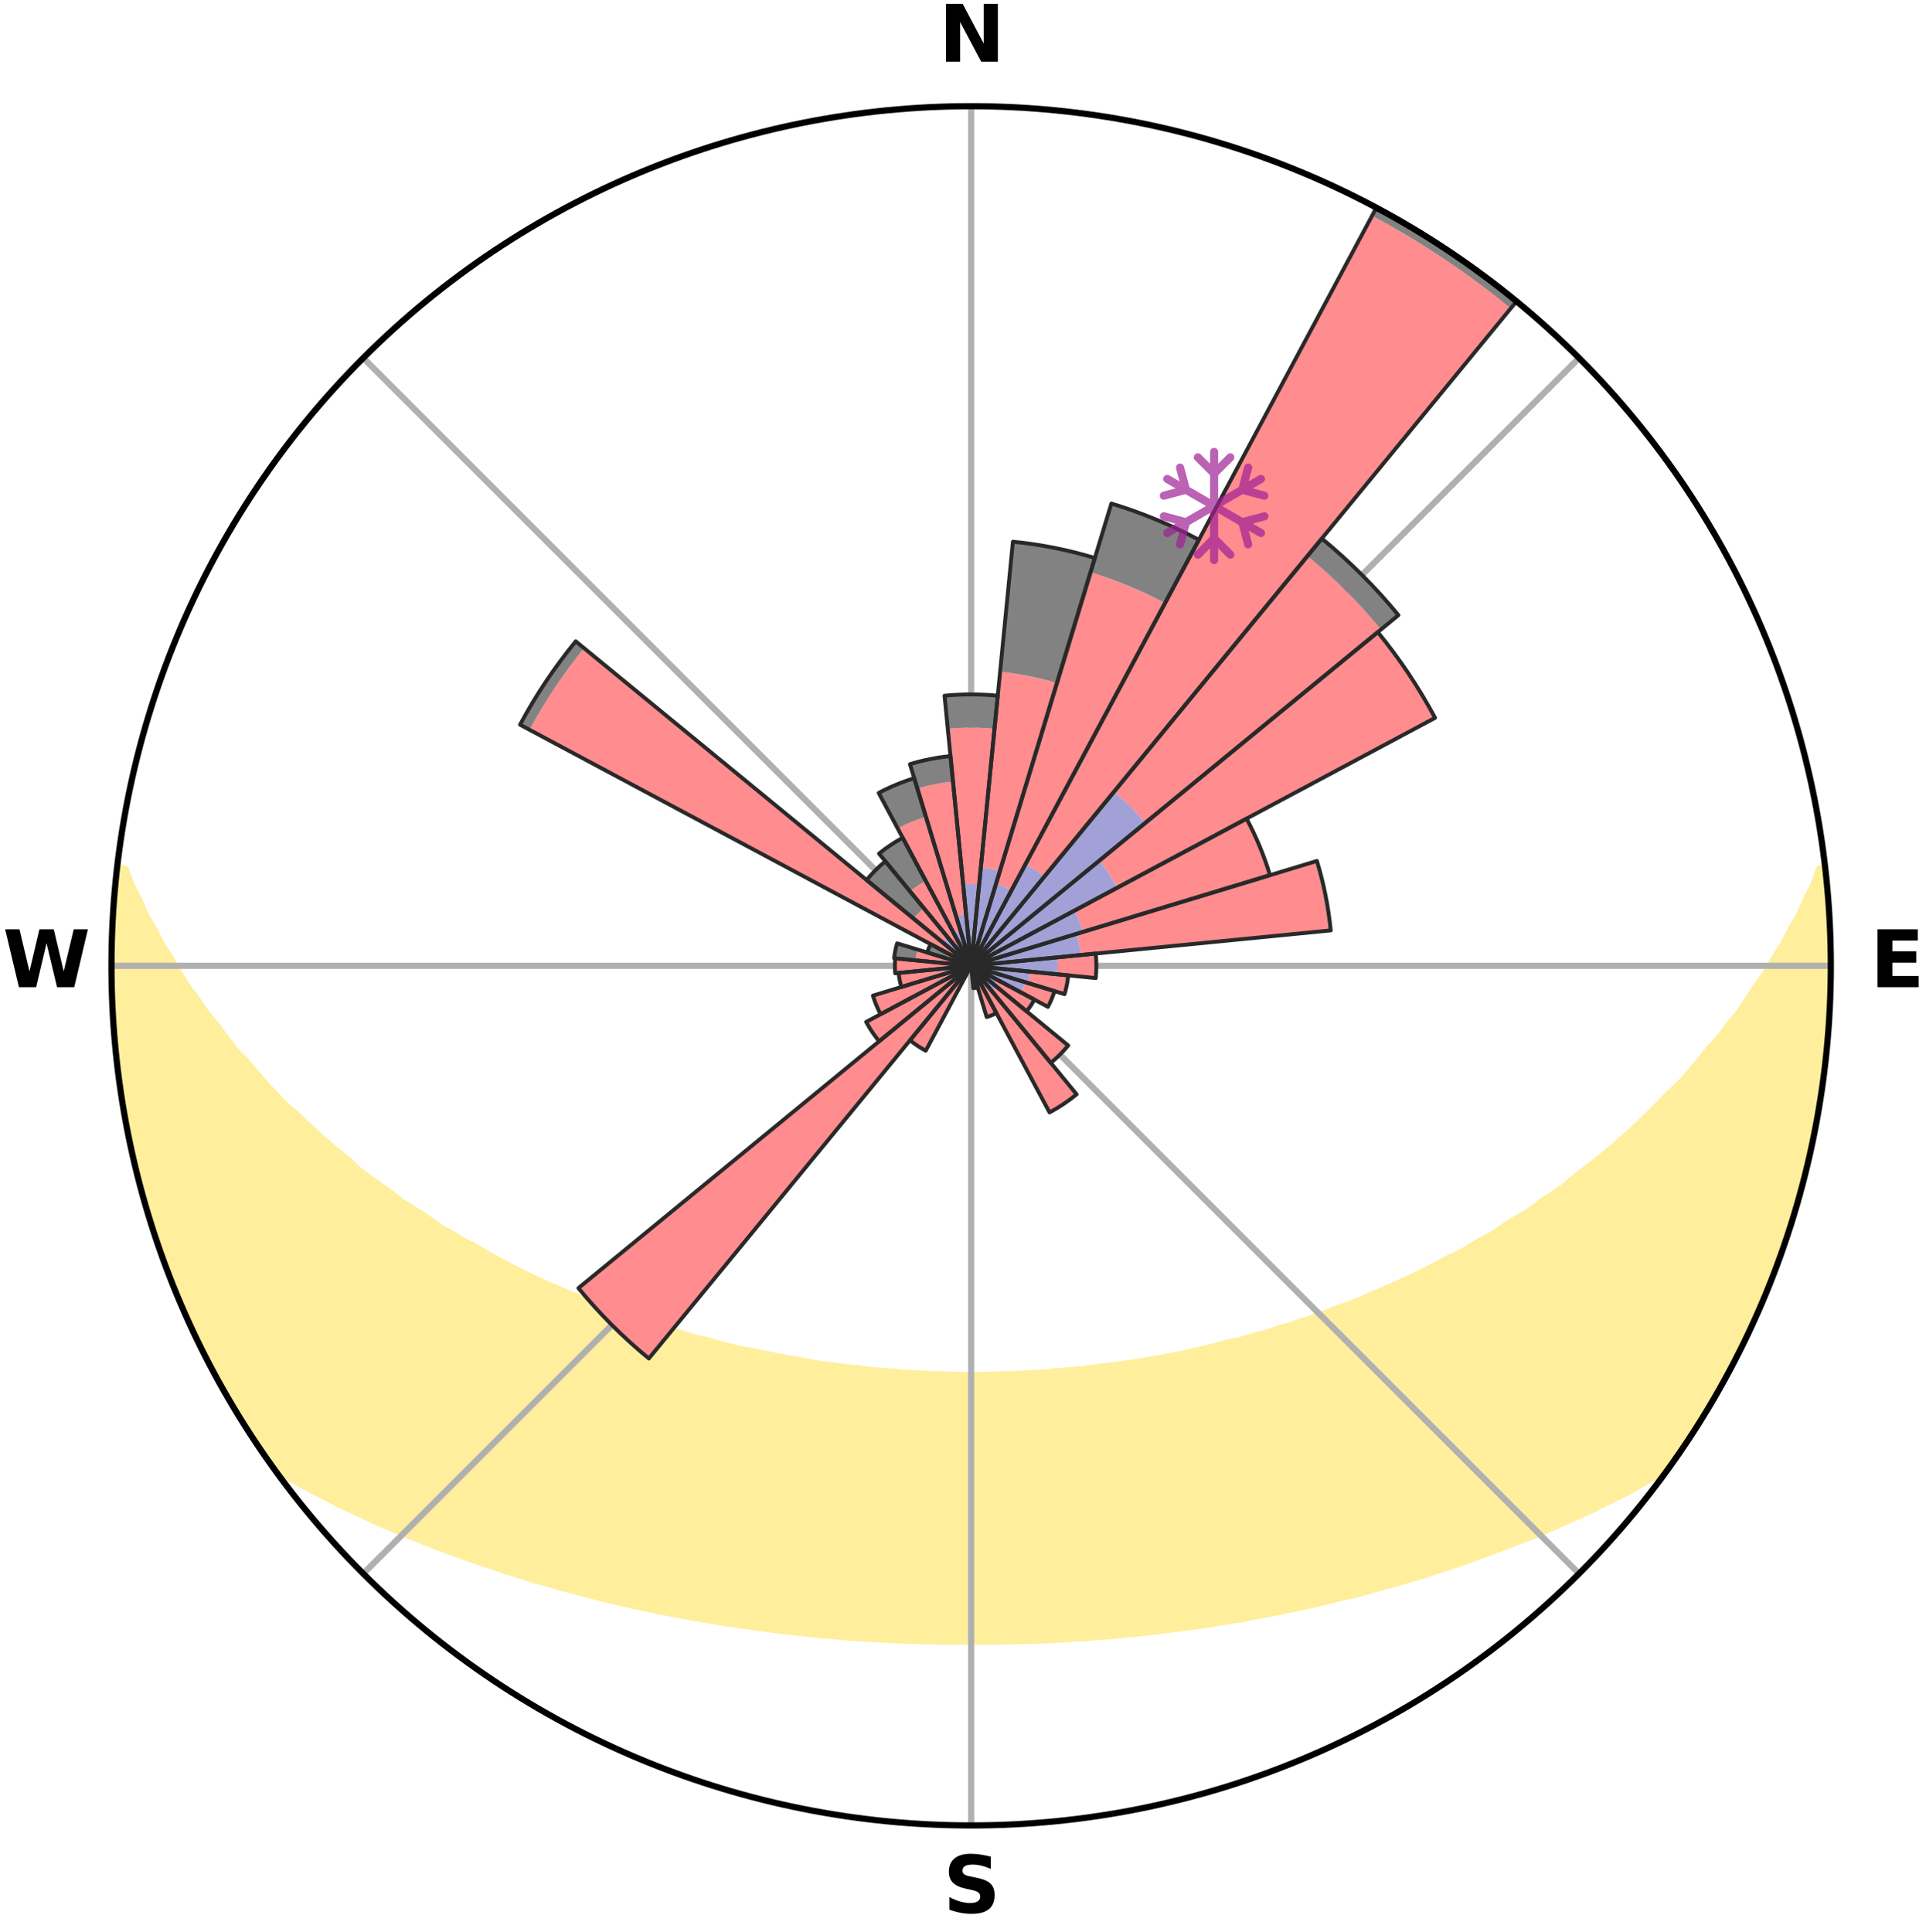 <?xml version="1.0" encoding="utf-8" standalone="no"?>
<!DOCTYPE svg PUBLIC "-//W3C//DTD SVG 1.1//EN"
  "http://www.w3.org/Graphics/SVG/1.1/DTD/svg11.dtd">
<svg xmlns:xlink="http://www.w3.org/1999/xlink" width="248.41pt" height="249.158pt" viewBox="0 0 248.41 249.158" xmlns="http://www.w3.org/2000/svg" version="1.1">
 <title>Ski Rose for Ebenalp-Horn</title>
 <defs>
  <style type="text/css">*{stroke-linejoin: round; stroke-linecap: butt}</style>
 </defs>
 <g id="figure_1">
  <g id="patch_1">
   <path d="M 0 249.158 
L 248.41 249.158 
L 248.41 0 
L 0 0 
z
" style="fill: #ffffff"/>
  </g>
  <g id="axes_1">
   <g id="patch_2">
    <path d="M 236.135 124.579 
C 236.135 110.018 233.267 95.599 227.695 82.147 
C 222.122 68.695 213.955 56.471 203.659 46.175 
C 193.363 35.879 181.139 27.711 167.687 22.139 
C 154.235 16.567 139.815 13.699 125.255 13.699 
C 110.694 13.699 96.275 16.567 82.823 22.139 
C 69.371 27.711 57.147 35.879 46.851 46.175 
C 36.555 56.471 28.387 68.695 22.815 82.147 
C 17.243 95.599 14.375 110.018 14.375 124.579 
C 14.375 139.14 17.243 153.559 22.815 167.011 
C 28.387 180.463 36.555 192.687 46.851 202.983 
C 57.147 213.279 69.371 221.447 82.823 227.019 
C 96.275 232.591 110.694 235.459 125.255 235.459 
C 139.815 235.459 154.235 232.591 167.687 227.019 
C 181.139 221.447 193.363 213.279 203.659 202.983 
C 213.955 192.687 222.122 180.463 227.695 167.011 
C 233.267 153.559 236.135 139.14 236.135 124.579 
M 125.255 124.579 
C 125.255 124.579 125.255 124.579 125.255 124.579 
C 125.255 124.579 125.255 124.579 125.255 124.579 
C 125.255 124.579 125.255 124.579 125.255 124.579 
C 125.255 124.579 125.255 124.579 125.255 124.579 
C 125.255 124.579 125.255 124.579 125.255 124.579 
C 125.255 124.579 125.255 124.579 125.255 124.579 
C 125.255 124.579 125.255 124.579 125.255 124.579 
C 125.255 124.579 125.255 124.579 125.255 124.579 
C 125.255 124.579 125.255 124.579 125.255 124.579 
C 125.255 124.579 125.255 124.579 125.255 124.579 
C 125.255 124.579 125.255 124.579 125.255 124.579 
C 125.255 124.579 125.255 124.579 125.255 124.579 
C 125.255 124.579 125.255 124.579 125.255 124.579 
C 125.255 124.579 125.255 124.579 125.255 124.579 
C 125.255 124.579 125.255 124.579 125.255 124.579 
C 125.255 124.579 125.255 124.579 125.255 124.579 
z
" style="fill: #ffffff"/>
   </g>
   <g id="PolyCollection_1">
    <defs>
     <path id="mbff6178b0e" d="M 235.253 -137.112 
L 234.716 -137.051 
L 233.99 -135.049 
L 232.998 -133.059 
L 232.14 -131.116 
L 231.03 -129.197 
L 230.077 -127.324 
L 228.88 -125.483 
L 227.851 -123.684 
L 226.581 -121.926 
L 225.487 -120.203 
L 224.362 -118.517 
L 223.003 -116.886 
L 221.824 -115.28 
L 220.415 -113.737 
L 219.188 -112.213 
L 217.939 -110.727 
L 216.669 -109.282 
L 215.179 -107.913 
L 213.873 -106.55 
L 212.55 -105.226 
L 211.212 -103.942 
L 209.861 -102.699 
L 208.496 -101.494 
L 207.12 -100.329 
L 205.735 -99.204 
L 204.34 -98.118 
L 202.938 -97.07 
L 201.712 -95.993 
L 200.297 -95.019 
L 198.877 -94.084 
L 197.63 -93.109 
L 196.203 -92.246 
L 194.777 -91.419 
L 193.517 -90.545 
L 192.254 -89.701 
L 190.827 -88.976 
L 189.562 -88.196 
L 188.295 -87.446 
L 186.876 -86.817 
L 185.613 -86.127 
L 184.35 -85.465 
L 183.09 -84.83 
L 181.832 -84.223 
L 180.578 -83.642 
L 179.328 -83.088 
L 178.082 -82.558 
L 176.842 -82.054 
L 175.729 -81.47 
L 174.498 -81.013 
L 173.274 -80.578 
L 172.058 -80.165 
L 170.956 -79.669 
L 169.753 -79.297 
L 168.658 -78.842 
L 167.47 -78.51 
L 166.383 -78.092 
L 165.211 -77.796 
L 164.134 -77.415 
L 163.06 -77.051 
L 161.913 -76.805 
L 160.851 -76.474 
L 159.793 -76.158 
L 158.673 -75.955 
L 157.628 -75.669 
L 156.587 -75.397 
L 155.552 -75.139 
L 154.521 -74.894 
L 153.496 -74.663 
L 152.476 -74.443 
L 151.462 -74.236 
L 150.453 -74.04 
L 149.449 -73.855 
L 148.45 -73.681 
L 147.457 -73.517 
L 146.47 -73.362 
L 145.487 -73.217 
L 144.509 -73.081 
L 143.537 -72.953 
L 142.569 -72.833 
L 141.606 -72.72 
L 140.647 -72.615 
L 139.708 -72.464 
L 138.756 -72.376 
L 137.807 -72.294 
L 136.863 -72.218 
L 135.922 -72.148 
L 134.991 -72.046 
L 134.055 -71.991 
L 133.122 -71.94 
L 132.191 -71.894 
L 131.265 -71.831 
L 130.337 -71.798 
L 129.411 -71.77 
L 128.486 -71.746 
L 127.563 -71.718 
L 126.639 -71.706 
L 125.716 -71.699 
L 124.793 -71.699 
L 123.87 -71.708 
L 122.947 -71.728 
L 122.024 -71.749 
L 121.099 -71.775 
L 120.173 -71.804 
L 119.248 -71.86 
L 118.32 -71.903 
L 117.389 -71.95 
L 116.456 -72.002 
L 115.527 -72.095 
L 114.59 -72.161 
L 113.65 -72.232 
L 112.706 -72.309 
L 111.758 -72.392 
L 110.822 -72.534 
L 109.868 -72.633 
L 108.91 -72.74 
L 107.948 -72.853 
L 106.981 -72.974 
L 106.009 -73.103 
L 105.032 -73.241 
L 104.08 -73.459 
L 103.096 -73.617 
L 102.107 -73.785 
L 101.112 -73.963 
L 100.112 -74.15 
L 99.107 -74.349 
L 98.096 -74.559 
L 97.081 -74.781 
L 96.007 -74.925 
L 94.977 -75.171 
L 93.943 -75.429 
L 92.904 -75.702 
L 91.86 -75.989 
L 90.811 -76.29 
L 89.684 -76.508 
L 88.623 -76.84 
L 87.558 -77.188 
L 86.406 -77.451 
L 85.33 -77.833 
L 84.25 -78.232 
L 83.074 -78.547 
L 81.986 -78.983 
L 80.794 -79.335 
L 79.592 -79.707 
L 78.492 -80.202 
L 77.277 -80.616 
L 76.172 -81.154 
L 74.946 -81.611 
L 73.714 -82.092 
L 72.476 -82.597 
L 71.232 -83.126 
L 69.983 -83.68 
L 68.731 -84.261 
L 67.475 -84.868 
L 66.216 -85.502 
L 64.955 -86.164 
L 63.694 -86.854 
L 62.431 -87.573 
L 61.169 -88.321 
L 59.749 -89.012 
L 58.487 -89.822 
L 57.062 -90.579 
L 55.805 -91.453 
L 54.552 -92.358 
L 53.131 -93.219 
L 51.711 -94.116 
L 50.473 -95.122 
L 49.062 -96.092 
L 47.656 -97.1 
L 46.256 -98.146 
L 45.053 -99.291 
L 43.671 -100.413 
L 42.299 -101.573 
L 40.939 -102.773 
L 39.591 -104.013 
L 38.257 -105.292 
L 36.739 -106.57 
L 35.435 -107.932 
L 34.149 -109.333 
L 32.883 -110.774 
L 31.637 -112.254 
L 30.208 -113.75 
L 29.007 -115.311 
L 27.831 -116.912 
L 26.475 -118.537 
L 25.352 -120.217 
L 24.054 -121.929 
L 22.992 -123.687 
L 21.965 -125.48 
L 20.768 -127.315 
L 19.815 -129.183 
L 18.704 -131.096 
L 17.842 -133.033 
L 16.843 -135.018 
L 16.106 -137.015 
L 15.139 -137.125 
L 15.139 -137.125 
L 14.972 -135.198 
L 14.732 -133.277 
L 14.63 -131.345 
L 14.561 -129.412 
L 14.421 -127.481 
L 14.417 -125.546 
L 14.446 -123.612 
L 14.507 -121.679 
L 14.498 -119.743 
L 14.623 -117.813 
L 14.778 -115.884 
L 14.965 -113.959 
L 15.181 -112.038 
L 15.335 -110.108 
L 15.613 -108.193 
L 15.921 -106.283 
L 16.259 -104.378 
L 16.626 -102.478 
L 17.111 -100.604 
L 17.459 -98.7 
L 17.919 -96.82 
L 18.41 -94.948 
L 19.005 -93.106 
L 19.554 -91.252 
L 20.134 -89.406 
L 20.744 -87.57 
L 21.474 -85.777 
L 22.146 -83.963 
L 22.85 -82.161 
L 23.585 -80.372 
L 24.417 -78.625 
L 25.218 -76.864 
L 26.052 -75.118 
L 26.921 -73.39 
L 27.825 -71.679 
L 28.774 -69.993 
L 29.758 -68.327 
L 30.731 -66.655 
L 31.757 -65.014 
L 32.798 -63.383 
L 33.94 -61.82 
L 34.987 -60.191 
L 36.631 -59.001 
L 38.443 -57.966 
L 40.271 -56.98 
L 42.117 -56.046 
L 43.91 -55.104 
L 45.762 -54.25 
L 47.561 -53.386 
L 49.36 -52.557 
L 51.212 -51.818 
L 53.006 -51.058 
L 54.796 -50.331 
L 56.582 -49.635 
L 58.362 -48.97 
L 60.136 -48.335 
L 61.903 -47.728 
L 63.664 -47.148 
L 65.376 -46.543 
L 67.122 -46.017 
L 68.826 -45.469 
L 70.556 -44.992 
L 72.244 -44.488 
L 73.957 -44.058 
L 75.634 -43.605 
L 77.301 -43.169 
L 78.964 -42.761 
L 80.617 -42.367 
L 82.267 -42 
L 83.906 -41.646 
L 85.541 -41.317 
L 87.166 -41 
L 88.786 -40.707 
L 90.397 -40.424 
L 92.003 -40.164 
L 93.588 -39.882 
L 95.179 -39.647 
L 96.766 -39.434 
L 98.335 -39.201 
L 99.908 -39.01 
L 101.468 -38.808 
L 103.032 -38.651 
L 104.584 -38.478 
L 106.132 -38.32 
L 107.68 -38.194 
L 109.22 -38.063 
L 110.761 -37.967 
L 112.295 -37.862 
L 113.826 -37.771 
L 115.356 -37.701 
L 116.883 -37.634 
L 118.408 -37.58 
L 119.931 -37.538 
L 121.454 -37.518 
L 122.975 -37.5 
L 124.495 -37.492 
L 126.015 -37.491 
L 127.535 -37.498 
L 129.056 -37.516 
L 130.578 -37.546 
L 132.101 -37.588 
L 133.627 -37.628 
L 135.154 -37.695 
L 136.683 -37.774 
L 138.216 -37.855 
L 139.75 -37.959 
L 141.287 -38.077 
L 142.832 -38.183 
L 144.376 -38.328 
L 145.924 -38.486 
L 147.481 -38.638 
L 149.036 -38.826 
L 150.606 -38.996 
L 152.171 -39.213 
L 153.749 -39.419 
L 155.337 -39.631 
L 156.916 -39.896 
L 158.513 -40.147 
L 160.121 -40.406 
L 161.716 -40.723 
L 163.333 -41.024 
L 164.96 -41.335 
L 166.591 -41.671 
L 168.233 -42.019 
L 169.878 -42.393 
L 171.534 -42.781 
L 173.193 -43.196 
L 174.889 -43.583 
L 176.567 -44.035 
L 178.247 -44.516 
L 179.969 -44.969 
L 181.668 -45.491 
L 183.406 -45.992 
L 185.112 -46.572 
L 186.865 -47.124 
L 188.626 -47.703 
L 190.353 -48.359 
L 192.127 -48.994 
L 193.906 -49.659 
L 195.691 -50.355 
L 197.528 -51.033 
L 199.322 -51.793 
L 201.119 -52.586 
L 202.918 -53.414 
L 204.775 -54.225 
L 206.572 -55.127 
L 208.421 -56.022 
L 210.268 -56.957 
L 212.038 -57.988 
L 213.846 -59.025 
L 215.515 -60.197 
L 216.626 -61.782 
L 217.704 -63.388 
L 218.727 -65.03 
L 219.781 -66.654 
L 220.781 -68.31 
L 221.659 -70.036 
L 222.601 -71.724 
L 223.492 -73.44 
L 224.475 -75.11 
L 225.267 -76.876 
L 226.109 -78.617 
L 226.88 -80.391 
L 227.654 -82.164 
L 228.38 -83.957 
L 229.06 -85.768 
L 229.693 -87.596 
L 230.382 -89.404 
L 230.98 -91.244 
L 231.476 -93.115 
L 232.051 -94.962 
L 232.592 -96.82 
L 232.997 -98.712 
L 233.49 -100.584 
L 233.77 -102.501 
L 234.179 -104.391 
L 234.533 -106.292 
L 234.865 -108.198 
L 235.157 -110.11 
L 235.402 -112.029 
L 235.619 -113.952 
L 235.621 -115.893 
L 235.761 -117.82 
L 235.865 -119.75 
L 235.933 -121.681 
L 235.966 -123.613 
L 235.965 -125.545 
L 235.929 -127.477 
L 235.86 -129.408 
L 235.756 -131.338 
L 235.62 -133.265 
L 235.452 -135.19 
L 235.253 -137.112 
z
" style="stroke: #ffee9c"/>
    </defs>
    <g clip-path="url(#p1e7e1c977c)">
     <use xlink:href="#mbff6178b0e" x="0" y="249.158" style="fill: #ffee9c; stroke: #ffee9c"/>
    </g>
   </g>
   <g id="matplotlib.axis_1">
    <g id="xtick_1">
     <g id="line2d_1">
      <path d="M 125.255 124.579 
L 125.255 13.699 
" clip-path="url(#p1e7e1c977c)" style="fill: none; stroke: #b0b0b0; stroke-width: 0.8; stroke-linecap: square"/>
     </g>
     <g id="text_1">
      <!-- N -->
      <g transform="translate(121.07 7.958) scale(0.1 -0.1)">
       <defs>
        <path id="DejaVuSans-Bold-4e" d="M 588 4666 
L 1931 4666 
L 3628 1466 
L 3628 4666 
L 4769 4666 
L 4769 0 
L 3425 0 
L 1728 3200 
L 1728 0 
L 588 0 
L 588 4666 
z
" transform="scale(0.016)"/>
       </defs>
       <use xlink:href="#DejaVuSans-Bold-4e"/>
      </g>
     </g>
    </g>
    <g id="xtick_2">
     <g id="line2d_2">
      <path d="M 125.255 124.579 
L 203.659 46.175 
" clip-path="url(#p1e7e1c977c)" style="fill: none; stroke: #b0b0b0; stroke-width: 0.8; stroke-linecap: square"/>
     </g>
    </g>
    <g id="xtick_3">
     <g id="line2d_3">
      <path d="M 125.255 124.579 
L 236.135 124.579 
" clip-path="url(#p1e7e1c977c)" style="fill: none; stroke: #b0b0b0; stroke-width: 0.8; stroke-linecap: square"/>
     </g>
     <g id="text_2">
      <!-- E -->
      <g transform="translate(241.219 127.338) scale(0.1 -0.1)">
       <defs>
        <path id="DejaVuSans-Bold-45" d="M 588 4666 
L 3834 4666 
L 3834 3756 
L 1791 3756 
L 1791 2888 
L 3713 2888 
L 3713 1978 
L 1791 1978 
L 1791 909 
L 3903 909 
L 3903 0 
L 588 0 
L 588 4666 
z
" transform="scale(0.016)"/>
       </defs>
       <use xlink:href="#DejaVuSans-Bold-45"/>
      </g>
     </g>
    </g>
    <g id="xtick_4">
     <g id="line2d_4">
      <path d="M 125.255 124.579 
L 203.659 202.983 
" clip-path="url(#p1e7e1c977c)" style="fill: none; stroke: #b0b0b0; stroke-width: 0.8; stroke-linecap: square"/>
     </g>
    </g>
    <g id="xtick_5">
     <g id="line2d_5">
      <path d="M 125.255 124.579 
L 125.255 235.459 
" clip-path="url(#p1e7e1c977c)" style="fill: none; stroke: #b0b0b0; stroke-width: 0.8; stroke-linecap: square"/>
     </g>
     <g id="text_3">
      <!-- S -->
      <g transform="translate(121.654 246.718) scale(0.1 -0.1)">
       <defs>
        <path id="DejaVuSans-Bold-53" d="M 3834 4519 
L 3834 3531 
Q 3450 3703 3084 3790 
Q 2719 3878 2394 3878 
Q 1963 3878 1756 3759 
Q 1550 3641 1550 3391 
Q 1550 3203 1689 3098 
Q 1828 2994 2194 2919 
L 2706 2816 
Q 3484 2659 3812 2340 
Q 4141 2022 4141 1434 
Q 4141 663 3683 286 
Q 3225 -91 2284 -91 
Q 1841 -91 1394 -6 
Q 947 78 500 244 
L 500 1259 
Q 947 1022 1364 901 
Q 1781 781 2169 781 
Q 2563 781 2772 912 
Q 2981 1044 2981 1288 
Q 2981 1506 2839 1625 
Q 2697 1744 2272 1838 
L 1806 1941 
Q 1106 2091 782 2419 
Q 459 2747 459 3303 
Q 459 4000 909 4375 
Q 1359 4750 2203 4750 
Q 2588 4750 2994 4692 
Q 3400 4634 3834 4519 
z
" transform="scale(0.016)"/>
       </defs>
       <use xlink:href="#DejaVuSans-Bold-53"/>
      </g>
     </g>
    </g>
    <g id="xtick_6">
     <g id="line2d_6">
      <path d="M 125.255 124.579 
L 46.851 202.983 
" clip-path="url(#p1e7e1c977c)" style="fill: none; stroke: #b0b0b0; stroke-width: 0.8; stroke-linecap: square"/>
     </g>
    </g>
    <g id="xtick_7">
     <g id="line2d_7">
      <path d="M 125.255 124.579 
L 14.375 124.579 
" clip-path="url(#p1e7e1c977c)" style="fill: none; stroke: #b0b0b0; stroke-width: 0.8; stroke-linecap: square"/>
     </g>
     <g id="text_4">
      <!-- W -->
      <g transform="translate(0.36 127.338) scale(0.1 -0.1)">
       <defs>
        <path id="DejaVuSans-Bold-57" d="M 191 4666 
L 1344 4666 
L 2150 1275 
L 2950 4666 
L 4109 4666 
L 4909 1275 
L 5716 4666 
L 6859 4666 
L 5759 0 
L 4372 0 
L 3525 3547 
L 2688 0 
L 1300 0 
L 191 4666 
z
" transform="scale(0.016)"/>
       </defs>
       <use xlink:href="#DejaVuSans-Bold-57"/>
      </g>
     </g>
    </g>
    <g id="xtick_8">
     <g id="line2d_8">
      <path d="M 125.255 124.579 
L 46.851 46.175 
" clip-path="url(#p1e7e1c977c)" style="fill: none; stroke: #b0b0b0; stroke-width: 0.8; stroke-linecap: square"/>
     </g>
    </g>
   </g>
   <g id="matplotlib.axis_2"/>
   <g id="patch_3">
    <path d="M 125.255 124.579 
C 125.255 124.579 125.255 124.579 125.255 124.579 
C 125.255 124.579 125.255 124.579 125.255 124.579 
L 125.255 124.579 
C 125.255 124.579 125.255 124.579 125.255 124.579 
C 125.255 124.579 125.255 124.579 125.255 124.579 
z
" clip-path="url(#p1e7e1c977c)" style="fill: #d9d9d9"/>
   </g>
   <g id="patch_4">
    <path d="M 125.255 124.579 
C 125.255 124.579 125.255 124.579 125.255 124.579 
C 125.255 124.579 125.255 124.579 125.255 124.579 
L 125.255 124.579 
C 125.255 124.579 125.255 124.579 125.255 124.579 
C 125.255 124.579 125.255 124.579 125.255 124.579 
z
" clip-path="url(#p1e7e1c977c)" style="fill: #d9d9d9"/>
   </g>
   <g id="patch_5">
    <path d="M 125.255 124.579 
C 125.255 124.579 125.255 124.579 125.255 124.579 
C 125.255 124.579 125.255 124.579 125.255 124.579 
L 125.255 124.579 
C 125.255 124.579 125.255 124.579 125.255 124.579 
C 125.255 124.579 125.255 124.579 125.255 124.579 
z
" clip-path="url(#p1e7e1c977c)" style="fill: #d9d9d9"/>
   </g>
   <g id="patch_6">
    <path d="M 125.255 124.579 
C 125.255 124.579 125.255 124.579 125.255 124.579 
C 125.255 124.579 125.255 124.579 125.255 124.579 
L 125.255 124.579 
C 125.255 124.579 125.255 124.579 125.255 124.579 
C 125.255 124.579 125.255 124.579 125.255 124.579 
z
" clip-path="url(#p1e7e1c977c)" style="fill: #d9d9d9"/>
   </g>
   <g id="patch_7">
    <path d="M 125.255 124.579 
C 125.255 124.579 125.255 124.579 125.255 124.579 
C 125.255 124.579 125.255 124.579 125.255 124.579 
L 125.255 124.579 
C 125.255 124.579 125.255 124.579 125.255 124.579 
C 125.255 124.579 125.255 124.579 125.255 124.579 
z
" clip-path="url(#p1e7e1c977c)" style="fill: #d9d9d9"/>
   </g>
   <g id="patch_8">
    <path d="M 125.255 124.579 
C 125.255 124.579 125.255 124.579 125.255 124.579 
C 125.255 124.579 125.255 124.579 125.255 124.579 
L 125.255 124.579 
C 125.255 124.579 125.255 124.579 125.255 124.579 
C 125.255 124.579 125.255 124.579 125.255 124.579 
z
" clip-path="url(#p1e7e1c977c)" style="fill: #d9d9d9"/>
   </g>
   <g id="patch_9">
    <path d="M 125.255 124.579 
C 125.255 124.579 125.255 124.579 125.255 124.579 
C 125.255 124.579 125.255 124.579 125.255 124.579 
L 125.255 124.579 
C 125.255 124.579 125.255 124.579 125.255 124.579 
C 125.255 124.579 125.255 124.579 125.255 124.579 
z
" clip-path="url(#p1e7e1c977c)" style="fill: #d9d9d9"/>
   </g>
   <g id="patch_10">
    <path d="M 125.255 124.579 
C 125.255 124.579 125.255 124.579 125.255 124.579 
C 125.255 124.579 125.255 124.579 125.255 124.579 
L 125.255 124.579 
C 125.255 124.579 125.255 124.579 125.255 124.579 
C 125.255 124.579 125.255 124.579 125.255 124.579 
z
" clip-path="url(#p1e7e1c977c)" style="fill: #d9d9d9"/>
   </g>
   <g id="patch_11">
    <path d="M 125.255 124.579 
C 125.255 124.579 125.255 124.579 125.255 124.579 
C 125.255 124.579 125.255 124.579 125.255 124.579 
L 125.255 124.579 
C 125.255 124.579 125.255 124.579 125.255 124.579 
C 125.255 124.579 125.255 124.579 125.255 124.579 
z
" clip-path="url(#p1e7e1c977c)" style="fill: #d9d9d9"/>
   </g>
   <g id="patch_12">
    <path d="M 125.255 124.579 
C 125.255 124.579 125.255 124.579 125.255 124.579 
C 125.255 124.579 125.255 124.579 125.255 124.579 
L 125.255 124.579 
C 125.255 124.579 125.255 124.579 125.255 124.579 
C 125.255 124.579 125.255 124.579 125.255 124.579 
z
" clip-path="url(#p1e7e1c977c)" style="fill: #d9d9d9"/>
   </g>
   <g id="patch_13">
    <path d="M 125.255 124.579 
C 125.255 124.579 125.255 124.579 125.255 124.579 
C 125.255 124.579 125.255 124.579 125.255 124.579 
L 125.255 124.579 
C 125.255 124.579 125.255 124.579 125.255 124.579 
C 125.255 124.579 125.255 124.579 125.255 124.579 
z
" clip-path="url(#p1e7e1c977c)" style="fill: #d9d9d9"/>
   </g>
   <g id="patch_14">
    <path d="M 125.255 124.579 
C 125.255 124.579 125.255 124.579 125.255 124.579 
C 125.255 124.579 125.255 124.579 125.255 124.579 
L 125.255 124.579 
C 125.255 124.579 125.255 124.579 125.255 124.579 
C 125.255 124.579 125.255 124.579 125.255 124.579 
z
" clip-path="url(#p1e7e1c977c)" style="fill: #d9d9d9"/>
   </g>
   <g id="patch_15">
    <path d="M 125.255 124.579 
C 125.255 124.579 125.255 124.579 125.255 124.579 
C 125.255 124.579 125.255 124.579 125.255 124.579 
L 125.255 124.579 
C 125.255 124.579 125.255 124.579 125.255 124.579 
C 125.255 124.579 125.255 124.579 125.255 124.579 
z
" clip-path="url(#p1e7e1c977c)" style="fill: #d9d9d9"/>
   </g>
   <g id="patch_16">
    <path d="M 125.255 124.579 
C 125.255 124.579 125.255 124.579 125.255 124.579 
C 125.255 124.579 125.255 124.579 125.255 124.579 
L 125.255 124.579 
C 125.255 124.579 125.255 124.579 125.255 124.579 
C 125.255 124.579 125.255 124.579 125.255 124.579 
z
" clip-path="url(#p1e7e1c977c)" style="fill: #d9d9d9"/>
   </g>
   <g id="patch_17">
    <path d="M 125.255 124.579 
C 125.255 124.579 125.255 124.579 125.255 124.579 
C 125.255 124.579 125.255 124.579 125.255 124.579 
L 125.255 124.579 
C 125.255 124.579 125.255 124.579 125.255 124.579 
C 125.255 124.579 125.255 124.579 125.255 124.579 
z
" clip-path="url(#p1e7e1c977c)" style="fill: #d9d9d9"/>
   </g>
   <g id="patch_18">
    <path d="M 125.255 124.579 
C 125.255 124.579 125.255 124.579 125.255 124.579 
C 125.255 124.579 125.255 124.579 125.255 124.579 
L 125.255 124.579 
C 125.255 124.579 125.255 124.579 125.255 124.579 
C 125.255 124.579 125.255 124.579 125.255 124.579 
z
" clip-path="url(#p1e7e1c977c)" style="fill: #d9d9d9"/>
   </g>
   <g id="patch_19">
    <path d="M 125.255 124.579 
C 125.255 124.579 125.255 124.579 125.255 124.579 
C 125.255 124.579 125.255 124.579 125.255 124.579 
L 125.255 124.579 
C 125.255 124.579 125.255 124.579 125.255 124.579 
C 125.255 124.579 125.255 124.579 125.255 124.579 
z
" clip-path="url(#p1e7e1c977c)" style="fill: #d9d9d9"/>
   </g>
   <g id="patch_20">
    <path d="M 125.255 124.579 
C 125.255 124.579 125.255 124.579 125.255 124.579 
C 125.255 124.579 125.255 124.579 125.255 124.579 
L 125.255 124.579 
C 125.255 124.579 125.255 124.579 125.255 124.579 
C 125.255 124.579 125.255 124.579 125.255 124.579 
z
" clip-path="url(#p1e7e1c977c)" style="fill: #d9d9d9"/>
   </g>
   <g id="patch_21">
    <path d="M 125.255 124.579 
C 125.255 124.579 125.255 124.579 125.255 124.579 
C 125.255 124.579 125.255 124.579 125.255 124.579 
L 125.255 124.579 
C 125.255 124.579 125.255 124.579 125.255 124.579 
C 125.255 124.579 125.255 124.579 125.255 124.579 
z
" clip-path="url(#p1e7e1c977c)" style="fill: #d9d9d9"/>
   </g>
   <g id="patch_22">
    <path d="M 125.255 124.579 
C 125.255 124.579 125.255 124.579 125.255 124.579 
C 125.255 124.579 125.255 124.579 125.255 124.579 
L 125.255 124.579 
C 125.255 124.579 125.255 124.579 125.255 124.579 
C 125.255 124.579 125.255 124.579 125.255 124.579 
z
" clip-path="url(#p1e7e1c977c)" style="fill: #d9d9d9"/>
   </g>
   <g id="patch_23">
    <path d="M 125.255 124.579 
C 125.255 124.579 125.255 124.579 125.255 124.579 
C 125.255 124.579 125.255 124.579 125.255 124.579 
L 125.255 124.579 
C 125.255 124.579 125.255 124.579 125.255 124.579 
C 125.255 124.579 125.255 124.579 125.255 124.579 
z
" clip-path="url(#p1e7e1c977c)" style="fill: #d9d9d9"/>
   </g>
   <g id="patch_24">
    <path d="M 125.255 124.579 
C 125.255 124.579 125.255 124.579 125.255 124.579 
C 125.255 124.579 125.255 124.579 125.255 124.579 
L 125.255 124.579 
C 125.255 124.579 125.255 124.579 125.255 124.579 
C 125.255 124.579 125.255 124.579 125.255 124.579 
z
" clip-path="url(#p1e7e1c977c)" style="fill: #d9d9d9"/>
   </g>
   <g id="patch_25">
    <path d="M 125.255 124.579 
C 125.255 124.579 125.255 124.579 125.255 124.579 
C 125.255 124.579 125.255 124.579 125.255 124.579 
L 125.255 124.579 
C 125.255 124.579 125.255 124.579 125.255 124.579 
C 125.255 124.579 125.255 124.579 125.255 124.579 
z
" clip-path="url(#p1e7e1c977c)" style="fill: #d9d9d9"/>
   </g>
   <g id="patch_26">
    <path d="M 125.255 124.579 
C 125.255 124.579 125.255 124.579 125.255 124.579 
C 125.255 124.579 125.255 124.579 125.255 124.579 
L 125.255 124.579 
C 125.255 124.579 125.255 124.579 125.255 124.579 
C 125.255 124.579 125.255 124.579 125.255 124.579 
z
" clip-path="url(#p1e7e1c977c)" style="fill: #d9d9d9"/>
   </g>
   <g id="patch_27">
    <path d="M 125.255 124.579 
C 125.255 124.579 125.255 124.579 125.255 124.579 
C 125.255 124.579 125.255 124.579 125.255 124.579 
L 125.255 124.579 
C 125.255 124.579 125.255 124.579 125.255 124.579 
C 125.255 124.579 125.255 124.579 125.255 124.579 
z
" clip-path="url(#p1e7e1c977c)" style="fill: #d9d9d9"/>
   </g>
   <g id="patch_28">
    <path d="M 125.255 124.579 
C 125.255 124.579 125.255 124.579 125.255 124.579 
C 125.255 124.579 125.255 124.579 125.255 124.579 
L 125.255 124.579 
C 125.255 124.579 125.255 124.579 125.255 124.579 
C 125.255 124.579 125.255 124.579 125.255 124.579 
z
" clip-path="url(#p1e7e1c977c)" style="fill: #d9d9d9"/>
   </g>
   <g id="patch_29">
    <path d="M 125.255 124.579 
C 125.255 124.579 125.255 124.579 125.255 124.579 
C 125.255 124.579 125.255 124.579 125.255 124.579 
L 125.255 124.579 
C 125.255 124.579 125.255 124.579 125.255 124.579 
C 125.255 124.579 125.255 124.579 125.255 124.579 
z
" clip-path="url(#p1e7e1c977c)" style="fill: #d9d9d9"/>
   </g>
   <g id="patch_30">
    <path d="M 125.255 124.579 
C 125.255 124.579 125.255 124.579 125.255 124.579 
C 125.255 124.579 125.255 124.579 125.255 124.579 
L 125.255 124.579 
C 125.255 124.579 125.255 124.579 125.255 124.579 
C 125.255 124.579 125.255 124.579 125.255 124.579 
z
" clip-path="url(#p1e7e1c977c)" style="fill: #d9d9d9"/>
   </g>
   <g id="patch_31">
    <path d="M 125.255 124.579 
C 125.255 124.579 125.255 124.579 125.255 124.579 
C 125.255 124.579 125.255 124.579 125.255 124.579 
L 125.255 124.579 
C 125.255 124.579 125.255 124.579 125.255 124.579 
C 125.255 124.579 125.255 124.579 125.255 124.579 
z
" clip-path="url(#p1e7e1c977c)" style="fill: #d9d9d9"/>
   </g>
   <g id="patch_32">
    <path d="M 125.255 124.579 
C 125.255 124.579 125.255 124.579 125.255 124.579 
C 125.255 124.579 125.255 124.579 125.255 124.579 
L 125.255 124.579 
C 125.255 124.579 125.255 124.579 125.255 124.579 
C 125.255 124.579 125.255 124.579 125.255 124.579 
z
" clip-path="url(#p1e7e1c977c)" style="fill: #d9d9d9"/>
   </g>
   <g id="patch_33">
    <path d="M 125.255 124.579 
C 125.255 124.579 125.255 124.579 125.255 124.579 
C 125.255 124.579 125.255 124.579 125.255 124.579 
L 125.255 124.579 
C 125.255 124.579 125.255 124.579 125.255 124.579 
C 125.255 124.579 125.255 124.579 125.255 124.579 
z
" clip-path="url(#p1e7e1c977c)" style="fill: #d9d9d9"/>
   </g>
   <g id="patch_34">
    <path d="M 125.255 124.579 
C 125.255 124.579 125.255 124.579 125.255 124.579 
C 125.255 124.579 125.255 124.579 125.255 124.579 
L 125.255 124.579 
C 125.255 124.579 125.255 124.579 125.255 124.579 
C 125.255 124.579 125.255 124.579 125.255 124.579 
z
" clip-path="url(#p1e7e1c977c)" style="fill: #d9d9d9"/>
   </g>
   <g id="patch_35">
    <path d="M 125.255 124.579 
C 125.255 124.579 125.255 124.579 125.255 124.579 
C 125.255 124.579 125.255 124.579 125.255 124.579 
L 126.286 114.105 
C 125.944 114.071 125.599 114.054 125.255 114.054 
C 124.91 114.054 124.566 114.071 124.223 114.105 
z
" clip-path="url(#p1e7e1c977c)" style="fill: #a1a1d8"/>
   </g>
   <g id="patch_36">
    <path d="M 125.255 124.579 
C 125.255 124.579 125.255 124.579 125.255 124.579 
C 125.255 124.579 125.255 124.579 125.255 124.579 
L 128.957 112.375 
C 128.558 112.253 128.152 112.152 127.743 112.071 
C 127.334 111.989 126.92 111.928 126.505 111.887 
z
" clip-path="url(#p1e7e1c977c)" style="fill: #a1a1d8"/>
   </g>
   <g id="patch_37">
    <path d="M 125.255 124.579 
C 125.255 124.579 125.255 124.579 125.255 124.579 
C 125.255 124.579 125.255 124.579 125.255 124.579 
L 130.461 114.838 
C 130.143 114.668 129.816 114.513 129.482 114.375 
C 129.148 114.237 128.807 114.115 128.461 114.01 
z
" clip-path="url(#p1e7e1c977c)" style="fill: #a1a1d8"/>
   </g>
   <g id="patch_38">
    <path d="M 125.255 124.579 
C 125.255 124.579 125.255 124.579 125.255 124.579 
C 125.255 124.579 125.255 124.579 125.255 124.579 
L 134.697 113.073 
C 134.321 112.764 133.929 112.474 133.524 112.203 
C 133.119 111.932 132.701 111.682 132.271 111.452 
z
" clip-path="url(#p1e7e1c977c)" style="fill: #a1a1d8"/>
   </g>
   <g id="patch_39">
    <path d="M 125.255 124.579 
C 125.255 124.579 125.255 124.579 125.255 124.579 
C 125.255 124.579 125.255 124.579 125.255 124.579 
L 147.714 106.148 
C 147.11 105.412 146.471 104.707 145.799 104.035 
C 145.126 103.363 144.421 102.724 143.686 102.12 
z
" clip-path="url(#p1e7e1c977c)" style="fill: #a1a1d8"/>
   </g>
   <g id="patch_40">
    <path d="M 125.255 124.579 
C 125.255 124.579 125.255 124.579 125.255 124.579 
C 125.255 124.579 125.255 124.579 125.255 124.579 
L 144.11 114.501 
C 143.781 113.883 143.421 113.283 143.032 112.701 
C 142.643 112.119 142.226 111.557 141.782 111.016 
z
" clip-path="url(#p1e7e1c977c)" style="fill: #a1a1d8"/>
   </g>
   <g id="patch_41">
    <path d="M 125.255 124.579 
C 125.255 124.579 125.255 124.579 125.255 124.579 
C 125.255 124.579 125.255 124.579 125.255 124.579 
L 139.722 120.191 
C 139.578 119.717 139.411 119.251 139.222 118.794 
C 139.033 118.336 138.821 117.889 138.588 117.452 
z
" clip-path="url(#p1e7e1c977c)" style="fill: #a1a1d8"/>
   </g>
   <g id="patch_42">
    <path d="M 125.255 124.579 
C 125.255 124.579 125.255 124.579 125.255 124.579 
C 125.255 124.579 125.255 124.579 125.255 124.579 
L 139.396 123.186 
C 139.351 122.723 139.282 122.263 139.191 121.807 
C 139.101 121.351 138.988 120.899 138.853 120.454 
z
" clip-path="url(#p1e7e1c977c)" style="fill: #a1a1d8"/>
   </g>
   <g id="patch_43">
    <path d="M 125.255 124.579 
C 125.255 124.579 125.255 124.579 125.255 124.579 
C 125.255 124.579 125.255 124.579 125.255 124.579 
L 136.372 125.674 
C 136.408 125.31 136.426 124.945 136.426 124.579 
C 136.426 124.213 136.408 123.848 136.372 123.484 
z
" clip-path="url(#p1e7e1c977c)" style="fill: #a1a1d8"/>
   </g>
   <g id="patch_44">
    <path d="M 125.255 124.579 
C 125.255 124.579 125.255 124.579 125.255 124.579 
C 125.255 124.579 125.255 124.579 125.255 124.579 
L 132.599 126.807 
C 132.671 126.566 132.732 126.323 132.781 126.076 
C 132.83 125.83 132.867 125.581 132.892 125.331 
z
" clip-path="url(#p1e7e1c977c)" style="fill: #a1a1d8"/>
   </g>
   <g id="patch_45">
    <path d="M 125.255 124.579 
C 125.255 124.579 125.255 124.579 125.255 124.579 
C 125.255 124.579 125.255 124.579 125.255 124.579 
L 131.692 128.02 
C 131.805 127.809 131.907 127.593 131.999 127.372 
C 132.09 127.152 132.171 126.927 132.24 126.698 
z
" clip-path="url(#p1e7e1c977c)" style="fill: #a1a1d8"/>
   </g>
   <g id="patch_46">
    <path d="M 125.255 124.579 
C 125.255 124.579 125.255 124.579 125.255 124.579 
C 125.255 124.579 125.255 124.579 125.255 124.579 
L 128.291 127.071 
C 128.372 126.971 128.449 126.868 128.52 126.761 
C 128.592 126.654 128.658 126.544 128.718 126.43 
z
" clip-path="url(#p1e7e1c977c)" style="fill: #a1a1d8"/>
   </g>
   <g id="patch_47">
    <path d="M 125.255 124.579 
C 125.255 124.579 125.255 124.579 125.255 124.579 
C 125.255 124.579 125.255 124.579 125.255 124.579 
L 127.963 127.879 
C 128.071 127.791 128.175 127.697 128.274 127.598 
C 128.373 127.499 128.467 127.396 128.555 127.288 
z
" clip-path="url(#p1e7e1c977c)" style="fill: #a1a1d8"/>
   </g>
   <g id="patch_48">
    <path d="M 125.255 124.579 
C 125.255 124.579 125.255 124.579 125.255 124.579 
C 125.255 124.579 125.255 124.579 125.255 124.579 
L 126.622 127.137 
C 126.706 127.092 126.787 127.044 126.866 126.991 
C 126.945 126.938 127.022 126.881 127.095 126.821 
z
" clip-path="url(#p1e7e1c977c)" style="fill: #a1a1d8"/>
   </g>
   <g id="patch_49">
    <path d="M 125.255 124.579 
C 125.255 124.579 125.255 124.579 125.255 124.579 
C 125.255 124.579 125.255 124.579 125.255 124.579 
L 125.255 124.579 
C 125.255 124.579 125.255 124.579 125.255 124.579 
C 125.255 124.579 125.255 124.579 125.255 124.579 
z
" clip-path="url(#p1e7e1c977c)" style="fill: #a1a1d8"/>
   </g>
   <g id="patch_50">
    <path d="M 125.255 124.579 
C 125.255 124.579 125.255 124.579 125.255 124.579 
C 125.255 124.579 125.255 124.579 125.255 124.579 
L 125.539 127.466 
C 125.634 127.456 125.728 127.442 125.821 127.424 
C 125.914 127.405 126.006 127.382 126.097 127.355 
z
" clip-path="url(#p1e7e1c977c)" style="fill: #a1a1d8"/>
   </g>
   <g id="patch_51">
    <path d="M 125.255 124.579 
C 125.255 124.579 125.255 124.579 125.255 124.579 
C 125.255 124.579 125.255 124.579 125.255 124.579 
L 125.255 124.579 
C 125.255 124.579 125.255 124.579 125.255 124.579 
C 125.255 124.579 125.255 124.579 125.255 124.579 
z
" clip-path="url(#p1e7e1c977c)" style="fill: #a1a1d8"/>
   </g>
   <g id="patch_52">
    <path d="M 125.255 124.579 
C 125.255 124.579 125.255 124.579 125.255 124.579 
C 125.255 124.579 125.255 124.579 125.255 124.579 
L 125.255 124.579 
C 125.255 124.579 125.255 124.579 125.255 124.579 
C 125.255 124.579 125.255 124.579 125.255 124.579 
z
" clip-path="url(#p1e7e1c977c)" style="fill: #a1a1d8"/>
   </g>
   <g id="patch_53">
    <path d="M 125.255 124.579 
C 125.255 124.579 125.255 124.579 125.255 124.579 
C 125.255 124.579 125.255 124.579 125.255 124.579 
L 125.255 124.579 
C 125.255 124.579 125.255 124.579 125.255 124.579 
C 125.255 124.579 125.255 124.579 125.255 124.579 
z
" clip-path="url(#p1e7e1c977c)" style="fill: #a1a1d8"/>
   </g>
   <g id="patch_54">
    <path d="M 125.255 124.579 
C 125.255 124.579 125.255 124.579 125.255 124.579 
C 125.255 124.579 125.255 124.579 125.255 124.579 
L 125.255 124.579 
C 125.255 124.579 125.255 124.579 125.255 124.579 
C 125.255 124.579 125.255 124.579 125.255 124.579 
z
" clip-path="url(#p1e7e1c977c)" style="fill: #a1a1d8"/>
   </g>
   <g id="patch_55">
    <path d="M 125.255 124.579 
C 125.255 124.579 125.255 124.579 125.255 124.579 
C 125.255 124.579 125.255 124.579 125.255 124.579 
L 125.255 124.579 
C 125.255 124.579 125.255 124.579 125.255 124.579 
C 125.255 124.579 125.255 124.579 125.255 124.579 
z
" clip-path="url(#p1e7e1c977c)" style="fill: #a1a1d8"/>
   </g>
   <g id="patch_56">
    <path d="M 125.255 124.579 
C 125.255 124.579 125.255 124.579 125.255 124.579 
C 125.255 124.579 125.255 124.579 125.255 124.579 
L 125.255 124.579 
C 125.255 124.579 125.255 124.579 125.255 124.579 
C 125.255 124.579 125.255 124.579 125.255 124.579 
z
" clip-path="url(#p1e7e1c977c)" style="fill: #a1a1d8"/>
   </g>
   <g id="patch_57">
    <path d="M 125.255 124.579 
C 125.255 124.579 125.255 124.579 125.255 124.579 
C 125.255 124.579 125.255 124.579 125.255 124.579 
L 125.255 124.579 
C 125.255 124.579 125.255 124.579 125.255 124.579 
C 125.255 124.579 125.255 124.579 125.255 124.579 
z
" clip-path="url(#p1e7e1c977c)" style="fill: #a1a1d8"/>
   </g>
   <g id="patch_58">
    <path d="M 125.255 124.579 
C 125.255 124.579 125.255 124.579 125.255 124.579 
C 125.255 124.579 125.255 124.579 125.255 124.579 
L 121.72 124.927 
C 121.731 125.043 121.748 125.158 121.771 125.272 
C 121.793 125.386 121.822 125.499 121.855 125.61 
z
" clip-path="url(#p1e7e1c977c)" style="fill: #a1a1d8"/>
   </g>
   <g id="patch_59">
    <path d="M 125.255 124.579 
C 125.255 124.579 125.255 124.579 125.255 124.579 
C 125.255 124.579 125.255 124.579 125.255 124.579 
L 123.214 124.378 
C 123.207 124.445 123.204 124.512 123.204 124.579 
C 123.204 124.646 123.207 124.713 123.214 124.78 
z
" clip-path="url(#p1e7e1c977c)" style="fill: #a1a1d8"/>
   </g>
   <g id="patch_60">
    <path d="M 125.255 124.579 
C 125.255 124.579 125.255 124.579 125.255 124.579 
C 125.255 124.579 125.255 124.579 125.255 124.579 
L 125.255 124.579 
C 125.255 124.579 125.255 124.579 125.255 124.579 
C 125.255 124.579 125.255 124.579 125.255 124.579 
z
" clip-path="url(#p1e7e1c977c)" style="fill: #a1a1d8"/>
   </g>
   <g id="patch_61">
    <path d="M 125.255 124.579 
C 125.255 124.579 125.255 124.579 125.255 124.579 
C 125.255 124.579 125.255 124.579 125.255 124.579 
L 122.92 123.331 
C 122.879 123.407 122.842 123.486 122.809 123.566 
C 122.775 123.646 122.746 123.728 122.721 123.81 
z
" clip-path="url(#p1e7e1c977c)" style="fill: #a1a1d8"/>
   </g>
   <g id="patch_62">
    <path d="M 125.255 124.579 
C 125.255 124.579 125.255 124.579 125.255 124.579 
C 125.255 124.579 125.255 124.579 125.255 124.579 
L 125.255 124.579 
C 125.255 124.579 125.255 124.579 125.255 124.579 
C 125.255 124.579 125.255 124.579 125.255 124.579 
z
" clip-path="url(#p1e7e1c977c)" style="fill: #a1a1d8"/>
   </g>
   <g id="patch_63">
    <path d="M 125.255 124.579 
C 125.255 124.579 125.255 124.579 125.255 124.579 
C 125.255 124.579 125.255 124.579 125.255 124.579 
L 122.25 120.918 
C 122.13 121.016 122.015 121.12 121.906 121.23 
C 121.796 121.339 121.692 121.454 121.593 121.574 
z
" clip-path="url(#p1e7e1c977c)" style="fill: #a1a1d8"/>
   </g>
   <g id="patch_64">
    <path d="M 125.255 124.579 
C 125.255 124.579 125.255 124.579 125.255 124.579 
C 125.255 124.579 125.255 124.579 125.255 124.579 
L 123.676 121.625 
C 123.579 121.677 123.485 121.733 123.394 121.794 
C 123.303 121.855 123.215 121.921 123.13 121.99 
z
" clip-path="url(#p1e7e1c977c)" style="fill: #a1a1d8"/>
   </g>
   <g id="patch_65">
    <path d="M 125.255 124.579 
C 125.255 124.579 125.255 124.579 125.255 124.579 
C 125.255 124.579 125.255 124.579 125.255 124.579 
L 123.88 120.046 
C 123.732 120.091 123.585 120.144 123.442 120.203 
C 123.299 120.262 123.159 120.329 123.022 120.402 
z
" clip-path="url(#p1e7e1c977c)" style="fill: #a1a1d8"/>
   </g>
   <g id="patch_66">
    <path d="M 125.255 124.579 
C 125.255 124.579 125.255 124.579 125.255 124.579 
C 125.255 124.579 125.255 124.579 125.255 124.579 
L 124.598 117.913 
C 124.38 117.934 124.163 117.966 123.948 118.009 
C 123.733 118.052 123.52 118.105 123.31 118.169 
z
" clip-path="url(#p1e7e1c977c)" style="fill: #a1a1d8"/>
   </g>
   <g id="patch_67">
    <path d="M 124.223 114.105 
C 124.566 114.071 124.91 114.054 125.255 114.054 
C 125.599 114.054 125.944 114.071 126.286 114.105 
L 128.266 94.008 
C 127.265 93.909 126.26 93.86 125.255 93.86 
C 124.249 93.86 123.244 93.909 122.244 94.008 
z
" clip-path="url(#p1e7e1c977c)" style="fill: #ff8c8e"/>
   </g>
   <g id="patch_68">
    <path d="M 126.505 111.887 
C 126.92 111.928 127.334 111.989 127.743 112.071 
C 128.152 112.152 128.558 112.253 128.957 112.375 
L 136.319 88.106 
C 135.125 87.744 133.914 87.441 132.69 87.198 
C 131.467 86.954 130.232 86.771 128.991 86.649 
z
" clip-path="url(#p1e7e1c977c)" style="fill: #ff8c8e"/>
   </g>
   <g id="patch_69">
    <path d="M 128.461 114.01 
C 128.807 114.115 129.148 114.237 129.482 114.375 
C 129.816 114.513 130.143 114.668 130.461 114.838 
L 150.262 77.794 
C 148.731 76.976 147.16 76.233 145.556 75.568 
C 143.952 74.904 142.316 74.318 140.654 73.814 
z
" clip-path="url(#p1e7e1c977c)" style="fill: #ff8c8e"/>
   </g>
   <g id="patch_70">
    <path d="M 132.271 111.452 
C 132.701 111.682 133.119 111.932 133.524 112.203 
C 133.929 112.474 134.321 112.764 134.697 113.073 
L 194.846 39.782 
C 192.071 37.504 189.185 35.364 186.2 33.369 
C 183.214 31.374 180.133 29.527 176.966 27.834 
z
" clip-path="url(#p1e7e1c977c)" style="fill: #ff8c8e"/>
   </g>
   <g id="patch_71">
    <path d="M 143.686 102.12 
C 144.421 102.724 145.126 103.363 145.799 104.035 
C 146.471 104.707 147.11 105.412 147.714 106.148 
L 178.108 81.204 
C 176.688 79.474 175.184 77.814 173.602 76.232 
C 172.02 74.649 170.36 73.146 168.63 71.726 
z
" clip-path="url(#p1e7e1c977c)" style="fill: #ff8c8e"/>
   </g>
   <g id="patch_72">
    <path d="M 141.782 111.016 
C 142.226 111.557 142.643 112.119 143.032 112.701 
C 143.421 113.283 143.781 113.883 144.11 114.501 
L 185.028 92.63 
C 183.982 90.673 182.841 88.769 181.608 86.925 
C 180.376 85.08 179.054 83.297 177.646 81.583 
z
" clip-path="url(#p1e7e1c977c)" style="fill: #ff8c8e"/>
   </g>
   <g id="patch_73">
    <path d="M 138.588 117.452 
C 138.821 117.889 139.033 118.336 139.222 118.794 
C 139.411 119.251 139.578 119.717 139.722 120.191 
L 163.799 112.887 
C 163.416 111.625 162.972 110.383 162.467 109.165 
C 161.962 107.947 161.398 106.755 160.777 105.592 
z
" clip-path="url(#p1e7e1c977c)" style="fill: #ff8c8e"/>
   </g>
   <g id="patch_74">
    <path d="M 138.853 120.454 
C 138.988 120.899 139.101 121.351 139.191 121.807 
C 139.282 122.263 139.351 122.723 139.396 123.186 
L 171.365 120.038 
C 171.216 118.528 170.993 117.027 170.698 115.54 
C 170.402 114.053 170.033 112.581 169.593 111.129 
z
" clip-path="url(#p1e7e1c977c)" style="fill: #ff8c8e"/>
   </g>
   <g id="patch_75">
    <path d="M 136.372 123.484 
C 136.408 123.848 136.426 124.213 136.426 124.579 
C 136.426 124.945 136.408 125.31 136.372 125.674 
L 141.327 126.162 
C 141.378 125.636 141.404 125.108 141.404 124.579 
C 141.404 124.05 141.378 123.522 141.327 122.996 
z
" clip-path="url(#p1e7e1c977c)" style="fill: #ff8c8e"/>
   </g>
   <g id="patch_76">
    <path d="M 132.892 125.331 
C 132.867 125.581 132.83 125.83 132.781 126.076 
C 132.732 126.323 132.671 126.566 132.599 126.807 
L 137.3 128.233 
C 137.42 127.839 137.52 127.439 137.601 127.035 
C 137.681 126.631 137.741 126.223 137.782 125.813 
z
" clip-path="url(#p1e7e1c977c)" style="fill: #ff8c8e"/>
   </g>
   <g id="patch_77">
    <path d="M 132.24 126.698 
C 132.171 126.927 132.09 127.152 131.999 127.372 
C 131.907 127.593 131.805 127.809 131.692 128.02 
L 135.162 129.875 
C 135.335 129.55 135.493 129.218 135.633 128.878 
C 135.774 128.538 135.898 128.192 136.005 127.84 
z
" clip-path="url(#p1e7e1c977c)" style="fill: #ff8c8e"/>
   </g>
   <g id="patch_78">
    <path d="M 128.718 126.43 
C 128.658 126.544 128.592 126.654 128.52 126.761 
C 128.449 126.868 128.372 126.971 128.291 127.071 
L 132.404 130.446 
C 132.596 130.212 132.776 129.969 132.945 129.717 
C 133.113 129.466 133.269 129.206 133.411 128.939 
z
" clip-path="url(#p1e7e1c977c)" style="fill: #ff8c8e"/>
   </g>
   <g id="patch_79">
    <path d="M 128.555 127.288 
C 128.467 127.396 128.373 127.499 128.274 127.598 
C 128.175 127.697 128.071 127.791 127.963 127.879 
L 135.527 137.096 
C 135.937 136.76 136.33 136.404 136.705 136.029 
C 137.08 135.654 137.436 135.261 137.772 134.852 
z
" clip-path="url(#p1e7e1c977c)" style="fill: #ff8c8e"/>
   </g>
   <g id="patch_80">
    <path d="M 127.095 126.821 
C 127.022 126.881 126.945 126.938 126.866 126.991 
C 126.787 127.044 126.706 127.092 126.622 127.137 
L 135.364 143.492 
C 135.983 143.162 136.586 142.8 137.169 142.41 
C 137.753 142.021 138.317 141.602 138.86 141.157 
z
" clip-path="url(#p1e7e1c977c)" style="fill: #ff8c8e"/>
   </g>
   <g id="patch_81">
    <path d="M 125.255 124.579 
C 125.255 124.579 125.255 124.579 125.255 124.579 
C 125.255 124.579 125.255 124.579 125.255 124.579 
L 127.259 131.186 
C 127.475 131.121 127.688 131.045 127.897 130.958 
C 128.106 130.872 128.31 130.775 128.51 130.668 
z
" clip-path="url(#p1e7e1c977c)" style="fill: #ff8c8e"/>
   </g>
   <g id="patch_82">
    <path d="M 126.097 127.355 
C 126.006 127.382 125.914 127.405 125.821 127.424 
C 125.728 127.442 125.634 127.456 125.539 127.466 
L 125.539 127.466 
C 125.634 127.456 125.728 127.442 125.821 127.424 
C 125.914 127.405 126.006 127.382 126.097 127.355 
z
" clip-path="url(#p1e7e1c977c)" style="fill: #ff8c8e"/>
   </g>
   <g id="patch_83">
    <path d="M 125.255 124.579 
C 125.255 124.579 125.255 124.579 125.255 124.579 
C 125.255 124.579 125.255 124.579 125.255 124.579 
L 125.255 124.579 
C 125.255 124.579 125.255 124.579 125.255 124.579 
C 125.255 124.579 125.255 124.579 125.255 124.579 
z
" clip-path="url(#p1e7e1c977c)" style="fill: #ff8c8e"/>
   </g>
   <g id="patch_84">
    <path d="M 125.255 124.579 
C 125.255 124.579 125.255 124.579 125.255 124.579 
C 125.255 124.579 125.255 124.579 125.255 124.579 
L 125.255 124.579 
C 125.255 124.579 125.255 124.579 125.255 124.579 
C 125.255 124.579 125.255 124.579 125.255 124.579 
z
" clip-path="url(#p1e7e1c977c)" style="fill: #ff8c8e"/>
   </g>
   <g id="patch_85">
    <path d="M 125.255 124.579 
C 125.255 124.579 125.255 124.579 125.255 124.579 
C 125.255 124.579 125.255 124.579 125.255 124.579 
L 125.255 124.579 
C 125.255 124.579 125.255 124.579 125.255 124.579 
C 125.255 124.579 125.255 124.579 125.255 124.579 
z
" clip-path="url(#p1e7e1c977c)" style="fill: #ff8c8e"/>
   </g>
   <g id="patch_86">
    <path d="M 125.255 124.579 
C 125.255 124.579 125.255 124.579 125.255 124.579 
C 125.255 124.579 125.255 124.579 125.255 124.579 
L 117.376 134.179 
C 117.69 134.437 118.017 134.68 118.355 134.905 
C 118.693 135.131 119.042 135.34 119.4 135.532 
z
" clip-path="url(#p1e7e1c977c)" style="fill: #ff8c8e"/>
   </g>
   <g id="patch_87">
    <path d="M 125.255 124.579 
C 125.255 124.579 125.255 124.579 125.255 124.579 
C 125.255 124.579 125.255 124.579 125.255 124.579 
L 74.604 166.148 
C 75.964 167.805 77.405 169.396 78.922 170.912 
C 80.438 172.429 82.028 173.87 83.686 175.23 
z
" clip-path="url(#p1e7e1c977c)" style="fill: #ff8c8e"/>
   </g>
   <g id="patch_88">
    <path d="M 125.255 124.579 
C 125.255 124.579 125.255 124.579 125.255 124.579 
C 125.255 124.579 125.255 124.579 125.255 124.579 
L 111.719 131.814 
C 111.956 132.257 112.214 132.688 112.493 133.106 
C 112.772 133.524 113.072 133.928 113.391 134.316 
z
" clip-path="url(#p1e7e1c977c)" style="fill: #ff8c8e"/>
   </g>
   <g id="patch_89">
    <path d="M 125.255 124.579 
C 125.255 124.579 125.255 124.579 125.255 124.579 
C 125.255 124.579 125.255 124.579 125.255 124.579 
L 112.586 128.422 
C 112.712 128.837 112.858 129.245 113.024 129.645 
C 113.189 130.046 113.375 130.438 113.579 130.82 
z
" clip-path="url(#p1e7e1c977c)" style="fill: #ff8c8e"/>
   </g>
   <g id="patch_90">
    <path d="M 121.855 125.61 
C 121.822 125.499 121.793 125.386 121.771 125.272 
C 121.748 125.158 121.731 125.043 121.72 124.927 
L 115.901 125.5 
C 115.931 125.806 115.977 126.111 116.037 126.413 
C 116.097 126.714 116.171 127.013 116.261 127.307 
z
" clip-path="url(#p1e7e1c977c)" style="fill: #ff8c8e"/>
   </g>
   <g id="patch_91">
    <path d="M 123.214 124.78 
C 123.207 124.713 123.204 124.646 123.204 124.579 
C 123.204 124.512 123.207 124.445 123.214 124.378 
L 115.466 123.615 
C 115.434 123.935 115.419 124.257 115.419 124.579 
C 115.419 124.901 115.434 125.223 115.466 125.543 
z
" clip-path="url(#p1e7e1c977c)" style="fill: #ff8c8e"/>
   </g>
   <g id="patch_92">
    <path d="M 125.255 124.579 
C 125.255 124.579 125.255 124.579 125.255 124.579 
C 125.255 124.579 125.255 124.579 125.255 124.579 
L 118.362 122.488 
C 118.294 122.714 118.236 122.943 118.19 123.174 
C 118.144 123.405 118.11 123.638 118.087 123.873 
z
" clip-path="url(#p1e7e1c977c)" style="fill: #ff8c8e"/>
   </g>
   <g id="patch_93">
    <path d="M 122.721 123.81 
C 122.746 123.728 122.775 123.646 122.809 123.566 
C 122.842 123.486 122.879 123.407 122.92 123.331 
L 122.301 123 
C 122.249 123.097 122.202 123.196 122.161 123.297 
C 122.119 123.399 122.082 123.502 122.05 123.607 
z
" clip-path="url(#p1e7e1c977c)" style="fill: #ff8c8e"/>
   </g>
   <g id="patch_94">
    <path d="M 125.255 124.579 
C 125.255 124.579 125.255 124.579 125.255 124.579 
C 125.255 124.579 125.255 124.579 125.255 124.579 
L 75.337 83.612 
C 73.996 85.246 72.736 86.945 71.562 88.702 
C 70.387 90.46 69.3 92.274 68.304 94.138 
z
" clip-path="url(#p1e7e1c977c)" style="fill: #ff8c8e"/>
   </g>
   <g id="patch_95">
    <path d="M 121.593 121.574 
C 121.692 121.454 121.796 121.339 121.906 121.23 
C 122.015 121.12 122.13 121.016 122.25 120.918 
L 119.152 117.143 
C 118.909 117.342 118.675 117.554 118.452 117.777 
C 118.23 117.999 118.018 118.233 117.818 118.476 
z
" clip-path="url(#p1e7e1c977c)" style="fill: #ff8c8e"/>
   </g>
   <g id="patch_96">
    <path d="M 123.13 121.99 
C 123.215 121.921 123.303 121.855 123.394 121.794 
C 123.485 121.733 123.579 121.677 123.676 121.625 
L 119.4 113.626 
C 119.042 113.818 118.693 114.027 118.355 114.253 
C 118.017 114.479 117.69 114.721 117.376 114.979 
z
" clip-path="url(#p1e7e1c977c)" style="fill: #ff8c8e"/>
   </g>
   <g id="patch_97">
    <path d="M 123.022 120.402 
C 123.159 120.329 123.299 120.262 123.442 120.203 
C 123.585 120.144 123.732 120.091 123.88 120.046 
L 119.421 105.349 
C 118.792 105.54 118.172 105.762 117.565 106.013 
C 116.957 106.265 116.362 106.546 115.782 106.856 
z
" clip-path="url(#p1e7e1c977c)" style="fill: #ff8c8e"/>
   </g>
   <g id="patch_98">
    <path d="M 123.31 118.169 
C 123.52 118.105 123.733 118.052 123.948 118.009 
C 124.163 117.966 124.38 117.934 124.598 117.913 
L 122.913 100.805 
C 122.135 100.882 121.361 100.996 120.594 101.149 
C 119.827 101.302 119.068 101.492 118.32 101.719 
z
" clip-path="url(#p1e7e1c977c)" style="fill: #ff8c8e"/>
   </g>
   <g id="patch_99">
    <path d="M 122.244 94.008 
C 123.244 93.909 124.249 93.86 125.255 93.86 
C 126.26 93.86 127.265 93.909 128.266 94.008 
L 128.686 89.74 
C 127.546 89.628 126.401 89.572 125.255 89.572 
C 124.109 89.572 122.964 89.628 121.824 89.74 
z
" clip-path="url(#p1e7e1c977c)" style="fill: #828282"/>
   </g>
   <g id="patch_100">
    <path d="M 128.991 86.649 
C 130.232 86.771 131.467 86.954 132.69 87.198 
C 133.914 87.441 135.125 87.744 136.319 88.106 
L 141.212 71.976 
C 139.49 71.454 137.744 71.016 135.979 70.665 
C 134.214 70.314 132.433 70.05 130.643 69.874 
z
" clip-path="url(#p1e7e1c977c)" style="fill: #828282"/>
   </g>
   <g id="patch_101">
    <path d="M 140.654 73.814 
C 142.316 74.318 143.952 74.904 145.556 75.568 
C 147.16 76.233 148.731 76.976 150.262 77.794 
L 154.628 69.626 
C 152.829 68.664 150.984 67.792 149.1 67.011 
C 147.216 66.231 145.294 65.543 143.343 64.951 
z
" clip-path="url(#p1e7e1c977c)" style="fill: #828282"/>
   </g>
   <g id="patch_102">
    <path d="M 176.966 27.834 
C 180.133 29.527 183.214 31.374 186.2 33.369 
C 189.185 35.364 192.071 37.504 194.846 39.782 
L 195.596 38.868 
C 192.791 36.565 189.874 34.402 186.856 32.386 
C 183.839 30.369 180.724 28.502 177.523 26.792 
z
" clip-path="url(#p1e7e1c977c)" style="fill: #828282"/>
   </g>
   <g id="patch_103">
    <path d="M 168.63 71.726 
C 170.36 73.146 172.02 74.649 173.602 76.232 
C 175.184 77.814 176.688 79.474 178.108 81.204 
L 180.366 79.35 
C 178.886 77.546 177.318 75.816 175.668 74.166 
C 174.018 72.516 172.288 70.948 170.484 69.468 
z
" clip-path="url(#p1e7e1c977c)" style="fill: #828282"/>
   </g>
   <g id="patch_104">
    <path d="M 177.646 81.583 
C 179.054 83.297 180.376 85.08 181.608 86.925 
C 182.841 88.769 183.982 90.673 185.028 92.63 
L 185.092 92.596 
C 184.045 90.637 182.902 88.731 181.669 86.885 
C 180.435 85.038 179.111 83.253 177.702 81.537 
z
" clip-path="url(#p1e7e1c977c)" style="fill: #828282"/>
   </g>
   <g id="patch_105">
    <path d="M 160.777 105.592 
C 161.398 106.755 161.962 107.947 162.467 109.165 
C 162.972 110.383 163.416 111.625 163.799 112.887 
L 163.799 112.887 
C 163.416 111.625 162.972 110.383 162.467 109.165 
C 161.962 107.947 161.398 106.755 160.777 105.592 
z
" clip-path="url(#p1e7e1c977c)" style="fill: #828282"/>
   </g>
   <g id="patch_106">
    <path d="M 169.593 111.129 
C 170.033 112.581 170.402 114.053 170.698 115.54 
C 170.993 117.027 171.216 118.528 171.365 120.038 
L 171.635 120.011 
C 171.485 118.493 171.262 116.983 170.964 115.487 
C 170.666 113.991 170.295 112.51 169.853 111.05 
z
" clip-path="url(#p1e7e1c977c)" style="fill: #828282"/>
   </g>
   <g id="patch_107">
    <path d="M 141.327 122.996 
C 141.378 123.522 141.404 124.05 141.404 124.579 
C 141.404 125.108 141.378 125.636 141.327 126.162 
L 141.327 126.162 
C 141.378 125.636 141.404 125.108 141.404 124.579 
C 141.404 124.05 141.378 123.522 141.327 122.996 
z
" clip-path="url(#p1e7e1c977c)" style="fill: #828282"/>
   </g>
   <g id="patch_108">
    <path d="M 137.782 125.813 
C 137.741 126.223 137.681 126.631 137.601 127.035 
C 137.52 127.439 137.42 127.839 137.3 128.233 
L 137.3 128.233 
C 137.42 127.839 137.52 127.439 137.601 127.035 
C 137.681 126.631 137.741 126.223 137.782 125.813 
z
" clip-path="url(#p1e7e1c977c)" style="fill: #828282"/>
   </g>
   <g id="patch_109">
    <path d="M 136.005 127.84 
C 135.898 128.192 135.774 128.538 135.633 128.878 
C 135.493 129.218 135.335 129.55 135.162 129.875 
L 135.162 129.875 
C 135.335 129.55 135.493 129.218 135.633 128.878 
C 135.774 128.538 135.898 128.192 136.005 127.84 
z
" clip-path="url(#p1e7e1c977c)" style="fill: #828282"/>
   </g>
   <g id="patch_110">
    <path d="M 133.411 128.939 
C 133.269 129.206 133.113 129.466 132.945 129.717 
C 132.776 129.969 132.596 130.212 132.404 130.446 
L 132.404 130.446 
C 132.596 130.212 132.776 129.969 132.945 129.717 
C 133.113 129.466 133.269 129.206 133.411 128.939 
z
" clip-path="url(#p1e7e1c977c)" style="fill: #828282"/>
   </g>
   <g id="patch_111">
    <path d="M 137.772 134.852 
C 137.436 135.261 137.08 135.654 136.705 136.029 
C 136.33 136.404 135.937 136.76 135.527 137.096 
L 135.527 137.096 
C 135.937 136.76 136.33 136.404 136.705 136.029 
C 137.08 135.654 137.436 135.261 137.772 134.852 
z
" clip-path="url(#p1e7e1c977c)" style="fill: #828282"/>
   </g>
   <g id="patch_112">
    <path d="M 138.86 141.157 
C 138.317 141.602 137.753 142.021 137.169 142.41 
C 136.586 142.8 135.983 143.162 135.364 143.492 
L 135.364 143.492 
C 135.983 143.162 136.586 142.8 137.169 142.41 
C 137.753 142.021 138.317 141.602 138.86 141.157 
z
" clip-path="url(#p1e7e1c977c)" style="fill: #828282"/>
   </g>
   <g id="patch_113">
    <path d="M 128.51 130.668 
C 128.31 130.775 128.106 130.872 127.897 130.958 
C 127.688 131.045 127.475 131.121 127.259 131.186 
L 127.259 131.186 
C 127.475 131.121 127.688 131.045 127.897 130.958 
C 128.106 130.872 128.31 130.775 128.51 130.668 
z
" clip-path="url(#p1e7e1c977c)" style="fill: #828282"/>
   </g>
   <g id="patch_114">
    <path d="M 126.097 127.355 
C 126.006 127.382 125.914 127.405 125.821 127.424 
C 125.728 127.442 125.634 127.456 125.539 127.466 
L 125.539 127.466 
C 125.634 127.456 125.728 127.442 125.821 127.424 
C 125.914 127.405 126.006 127.382 126.097 127.355 
z
" clip-path="url(#p1e7e1c977c)" style="fill: #828282"/>
   </g>
   <g id="patch_115">
    <path d="M 125.255 124.579 
C 125.255 124.579 125.255 124.579 125.255 124.579 
C 125.255 124.579 125.255 124.579 125.255 124.579 
L 125.255 124.579 
C 125.255 124.579 125.255 124.579 125.255 124.579 
C 125.255 124.579 125.255 124.579 125.255 124.579 
z
" clip-path="url(#p1e7e1c977c)" style="fill: #828282"/>
   </g>
   <g id="patch_116">
    <path d="M 125.255 124.579 
C 125.255 124.579 125.255 124.579 125.255 124.579 
C 125.255 124.579 125.255 124.579 125.255 124.579 
L 125.255 124.579 
C 125.255 124.579 125.255 124.579 125.255 124.579 
C 125.255 124.579 125.255 124.579 125.255 124.579 
z
" clip-path="url(#p1e7e1c977c)" style="fill: #828282"/>
   </g>
   <g id="patch_117">
    <path d="M 125.255 124.579 
C 125.255 124.579 125.255 124.579 125.255 124.579 
C 125.255 124.579 125.255 124.579 125.255 124.579 
L 125.255 124.579 
C 125.255 124.579 125.255 124.579 125.255 124.579 
C 125.255 124.579 125.255 124.579 125.255 124.579 
z
" clip-path="url(#p1e7e1c977c)" style="fill: #828282"/>
   </g>
   <g id="patch_118">
    <path d="M 119.4 135.532 
C 119.042 135.34 118.693 135.131 118.355 134.905 
C 118.017 134.68 117.69 134.437 117.376 134.179 
L 117.376 134.179 
C 117.69 134.437 118.017 134.68 118.355 134.905 
C 118.693 135.131 119.042 135.34 119.4 135.532 
z
" clip-path="url(#p1e7e1c977c)" style="fill: #828282"/>
   </g>
   <g id="patch_119">
    <path d="M 83.686 175.23 
C 82.028 173.87 80.438 172.429 78.922 170.912 
C 77.405 169.396 75.964 167.805 74.604 166.148 
L 74.604 166.148 
C 75.964 167.805 77.405 169.396 78.922 170.912 
C 80.438 172.429 82.028 173.87 83.686 175.23 
z
" clip-path="url(#p1e7e1c977c)" style="fill: #828282"/>
   </g>
   <g id="patch_120">
    <path d="M 113.391 134.316 
C 113.072 133.928 112.772 133.524 112.493 133.106 
C 112.214 132.688 111.956 132.257 111.719 131.814 
L 111.719 131.814 
C 111.956 132.257 112.214 132.688 112.493 133.106 
C 112.772 133.524 113.072 133.928 113.391 134.316 
z
" clip-path="url(#p1e7e1c977c)" style="fill: #828282"/>
   </g>
   <g id="patch_121">
    <path d="M 113.579 130.82 
C 113.375 130.438 113.189 130.046 113.024 129.645 
C 112.858 129.245 112.712 128.837 112.586 128.422 
L 112.586 128.422 
C 112.712 128.837 112.858 129.245 113.024 129.645 
C 113.189 130.046 113.375 130.438 113.579 130.82 
z
" clip-path="url(#p1e7e1c977c)" style="fill: #828282"/>
   </g>
   <g id="patch_122">
    <path d="M 116.261 127.307 
C 116.171 127.013 116.097 126.714 116.037 126.413 
C 115.977 126.111 115.931 125.806 115.901 125.5 
L 115.901 125.5 
C 115.931 125.806 115.977 126.111 116.037 126.413 
C 116.097 126.714 116.171 127.013 116.261 127.307 
z
" clip-path="url(#p1e7e1c977c)" style="fill: #828282"/>
   </g>
   <g id="patch_123">
    <path d="M 115.466 125.543 
C 115.434 125.223 115.419 124.901 115.419 124.579 
C 115.419 124.257 115.434 123.935 115.466 123.615 
L 115.466 123.615 
C 115.434 123.935 115.419 124.257 115.419 124.579 
C 115.419 124.901 115.434 125.223 115.466 125.543 
z
" clip-path="url(#p1e7e1c977c)" style="fill: #828282"/>
   </g>
   <g id="patch_124">
    <path d="M 118.087 123.873 
C 118.11 123.638 118.144 123.405 118.19 123.174 
C 118.236 122.943 118.294 122.714 118.362 122.488 
L 115.707 121.683 
C 115.612 121.995 115.533 122.312 115.469 122.633 
C 115.405 122.953 115.357 123.276 115.325 123.601 
z
" clip-path="url(#p1e7e1c977c)" style="fill: #828282"/>
   </g>
   <g id="patch_125">
    <path d="M 122.05 123.607 
C 122.082 123.502 122.119 123.399 122.161 123.297 
C 122.202 123.196 122.249 123.097 122.301 123 
L 120.033 121.788 
C 119.942 121.959 119.859 122.134 119.785 122.313 
C 119.711 122.492 119.645 122.675 119.589 122.86 
z
" clip-path="url(#p1e7e1c977c)" style="fill: #828282"/>
   </g>
   <g id="patch_126">
    <path d="M 68.304 94.138 
C 69.3 92.274 70.387 90.46 71.562 88.702 
C 72.736 86.945 73.996 85.246 75.337 83.612 
L 74.257 82.726 
C 72.887 84.396 71.6 86.131 70.401 87.927 
C 69.201 89.722 68.09 91.575 67.072 93.48 
z
" clip-path="url(#p1e7e1c977c)" style="fill: #828282"/>
   </g>
   <g id="patch_127">
    <path d="M 117.818 118.476 
C 118.018 118.233 118.23 117.999 118.452 117.777 
C 118.675 117.554 118.909 117.342 119.152 117.143 
L 114.189 111.095 
C 113.747 111.457 113.324 111.841 112.92 112.245 
C 112.517 112.648 112.133 113.072 111.771 113.513 
z
" clip-path="url(#p1e7e1c977c)" style="fill: #828282"/>
   </g>
   <g id="patch_128">
    <path d="M 117.376 114.979 
C 117.69 114.721 118.017 114.479 118.355 114.253 
C 118.693 114.027 119.042 113.818 119.4 113.626 
L 116.429 108.067 
C 115.888 108.356 115.363 108.671 114.853 109.012 
C 114.343 109.352 113.851 109.717 113.377 110.106 
z
" clip-path="url(#p1e7e1c977c)" style="fill: #828282"/>
   </g>
   <g id="patch_129">
    <path d="M 115.782 106.856 
C 116.362 106.546 116.957 106.265 117.565 106.013 
C 118.172 105.762 118.792 105.54 119.421 105.349 
L 117.915 100.382 
C 117.123 100.622 116.343 100.901 115.578 101.218 
C 114.814 101.534 114.065 101.888 113.335 102.279 
z
" clip-path="url(#p1e7e1c977c)" style="fill: #828282"/>
   </g>
   <g id="patch_130">
    <path d="M 118.32 101.719 
C 119.068 101.492 119.827 101.302 120.594 101.149 
C 121.361 100.996 122.135 100.882 122.913 100.805 
L 122.59 97.526 
C 121.705 97.613 120.824 97.744 119.952 97.918 
C 119.079 98.091 118.215 98.308 117.364 98.566 
z
" clip-path="url(#p1e7e1c977c)" style="fill: #828282"/>
   </g>
   <g id="patch_131">
    <path d="M 125.255 124.579 
C 125.255 124.579 125.255 124.579 125.255 124.579 
C 125.255 124.579 125.255 124.579 125.255 124.579 
L 128.686 89.74 
C 127.546 89.628 126.401 89.572 125.255 89.572 
C 124.109 89.572 122.964 89.628 121.824 89.74 
L 125.255 124.579 
z
" clip-path="url(#p1e7e1c977c)" style="fill: none; stroke: #292929; stroke-width: 0.5; stroke-linejoin: miter"/>
   </g>
   <g id="patch_132">
    <path d="M 125.255 124.579 
C 125.255 124.579 125.255 124.579 125.255 124.579 
C 125.255 124.579 125.255 124.579 125.255 124.579 
L 141.212 71.976 
C 139.49 71.454 137.744 71.016 135.979 70.665 
C 134.214 70.314 132.433 70.05 130.643 69.874 
L 125.255 124.579 
z
" clip-path="url(#p1e7e1c977c)" style="fill: none; stroke: #292929; stroke-width: 0.5; stroke-linejoin: miter"/>
   </g>
   <g id="patch_133">
    <path d="M 125.255 124.579 
C 125.255 124.579 125.255 124.579 125.255 124.579 
C 125.255 124.579 125.255 124.579 125.255 124.579 
L 154.628 69.626 
C 152.829 68.664 150.984 67.792 149.1 67.011 
C 147.216 66.231 145.294 65.543 143.343 64.951 
L 125.255 124.579 
z
" clip-path="url(#p1e7e1c977c)" style="fill: none; stroke: #292929; stroke-width: 0.5; stroke-linejoin: miter"/>
   </g>
   <g id="patch_134">
    <path d="M 125.255 124.579 
C 125.255 124.579 125.255 124.579 125.255 124.579 
C 125.255 124.579 125.255 124.579 125.255 124.579 
L 195.596 38.868 
C 192.791 36.565 189.874 34.402 186.856 32.386 
C 183.839 30.369 180.724 28.502 177.523 26.792 
L 125.255 124.579 
z
" clip-path="url(#p1e7e1c977c)" style="fill: none; stroke: #292929; stroke-width: 0.5; stroke-linejoin: miter"/>
   </g>
   <g id="patch_135">
    <path d="M 125.255 124.579 
C 125.255 124.579 125.255 124.579 125.255 124.579 
C 125.255 124.579 125.255 124.579 125.255 124.579 
L 180.366 79.35 
C 178.886 77.546 177.318 75.816 175.668 74.166 
C 174.018 72.516 172.288 70.948 170.484 69.468 
L 125.255 124.579 
z
" clip-path="url(#p1e7e1c977c)" style="fill: none; stroke: #292929; stroke-width: 0.5; stroke-linejoin: miter"/>
   </g>
   <g id="patch_136">
    <path d="M 125.255 124.579 
C 125.255 124.579 125.255 124.579 125.255 124.579 
C 125.255 124.579 125.255 124.579 125.255 124.579 
L 185.092 92.596 
C 184.045 90.637 182.902 88.731 181.669 86.885 
C 180.435 85.038 179.111 83.253 177.702 81.537 
L 125.255 124.579 
z
" clip-path="url(#p1e7e1c977c)" style="fill: none; stroke: #292929; stroke-width: 0.5; stroke-linejoin: miter"/>
   </g>
   <g id="patch_137">
    <path d="M 125.255 124.579 
C 125.255 124.579 125.255 124.579 125.255 124.579 
C 125.255 124.579 125.255 124.579 125.255 124.579 
L 163.799 112.887 
C 163.416 111.625 162.972 110.383 162.467 109.165 
C 161.962 107.947 161.398 106.755 160.777 105.592 
L 125.255 124.579 
z
" clip-path="url(#p1e7e1c977c)" style="fill: none; stroke: #292929; stroke-width: 0.5; stroke-linejoin: miter"/>
   </g>
   <g id="patch_138">
    <path d="M 125.255 124.579 
C 125.255 124.579 125.255 124.579 125.255 124.579 
C 125.255 124.579 125.255 124.579 125.255 124.579 
L 171.635 120.011 
C 171.485 118.493 171.262 116.983 170.964 115.487 
C 170.666 113.991 170.295 112.51 169.853 111.05 
L 125.255 124.579 
z
" clip-path="url(#p1e7e1c977c)" style="fill: none; stroke: #292929; stroke-width: 0.5; stroke-linejoin: miter"/>
   </g>
   <g id="patch_139">
    <path d="M 125.255 124.579 
C 125.255 124.579 125.255 124.579 125.255 124.579 
C 125.255 124.579 125.255 124.579 125.255 124.579 
L 141.327 126.162 
C 141.378 125.636 141.404 125.108 141.404 124.579 
C 141.404 124.05 141.378 123.522 141.327 122.996 
L 125.255 124.579 
z
" clip-path="url(#p1e7e1c977c)" style="fill: none; stroke: #292929; stroke-width: 0.5; stroke-linejoin: miter"/>
   </g>
   <g id="patch_140">
    <path d="M 125.255 124.579 
C 125.255 124.579 125.255 124.579 125.255 124.579 
C 125.255 124.579 125.255 124.579 125.255 124.579 
L 137.3 128.233 
C 137.42 127.839 137.52 127.439 137.601 127.035 
C 137.681 126.631 137.741 126.223 137.782 125.813 
L 125.255 124.579 
z
" clip-path="url(#p1e7e1c977c)" style="fill: none; stroke: #292929; stroke-width: 0.5; stroke-linejoin: miter"/>
   </g>
   <g id="patch_141">
    <path d="M 125.255 124.579 
C 125.255 124.579 125.255 124.579 125.255 124.579 
C 125.255 124.579 125.255 124.579 125.255 124.579 
L 135.162 129.875 
C 135.335 129.55 135.493 129.218 135.633 128.878 
C 135.774 128.538 135.898 128.192 136.005 127.84 
L 125.255 124.579 
z
" clip-path="url(#p1e7e1c977c)" style="fill: none; stroke: #292929; stroke-width: 0.5; stroke-linejoin: miter"/>
   </g>
   <g id="patch_142">
    <path d="M 125.255 124.579 
C 125.255 124.579 125.255 124.579 125.255 124.579 
C 125.255 124.579 125.255 124.579 125.255 124.579 
L 132.404 130.446 
C 132.596 130.212 132.776 129.969 132.945 129.717 
C 133.113 129.466 133.269 129.206 133.411 128.939 
L 125.255 124.579 
z
" clip-path="url(#p1e7e1c977c)" style="fill: none; stroke: #292929; stroke-width: 0.5; stroke-linejoin: miter"/>
   </g>
   <g id="patch_143">
    <path d="M 125.255 124.579 
C 125.255 124.579 125.255 124.579 125.255 124.579 
C 125.255 124.579 125.255 124.579 125.255 124.579 
L 135.527 137.096 
C 135.937 136.76 136.33 136.404 136.705 136.029 
C 137.08 135.654 137.436 135.261 137.772 134.852 
L 125.255 124.579 
z
" clip-path="url(#p1e7e1c977c)" style="fill: none; stroke: #292929; stroke-width: 0.5; stroke-linejoin: miter"/>
   </g>
   <g id="patch_144">
    <path d="M 125.255 124.579 
C 125.255 124.579 125.255 124.579 125.255 124.579 
C 125.255 124.579 125.255 124.579 125.255 124.579 
L 135.364 143.492 
C 135.983 143.162 136.586 142.8 137.169 142.41 
C 137.753 142.021 138.317 141.602 138.86 141.157 
L 125.255 124.579 
z
" clip-path="url(#p1e7e1c977c)" style="fill: none; stroke: #292929; stroke-width: 0.5; stroke-linejoin: miter"/>
   </g>
   <g id="patch_145">
    <path d="M 125.255 124.579 
C 125.255 124.579 125.255 124.579 125.255 124.579 
C 125.255 124.579 125.255 124.579 125.255 124.579 
L 127.259 131.186 
C 127.475 131.121 127.688 131.045 127.897 130.958 
C 128.106 130.872 128.31 130.775 128.51 130.668 
L 125.255 124.579 
z
" clip-path="url(#p1e7e1c977c)" style="fill: none; stroke: #292929; stroke-width: 0.5; stroke-linejoin: miter"/>
   </g>
   <g id="patch_146">
    <path d="M 125.255 124.579 
C 125.255 124.579 125.255 124.579 125.255 124.579 
C 125.255 124.579 125.255 124.579 125.255 124.579 
L 125.539 127.466 
C 125.634 127.456 125.728 127.442 125.821 127.424 
C 125.914 127.405 126.006 127.382 126.097 127.355 
L 125.255 124.579 
z
" clip-path="url(#p1e7e1c977c)" style="fill: none; stroke: #292929; stroke-width: 0.5; stroke-linejoin: miter"/>
   </g>
   <g id="patch_147">
    <path d="M 125.255 124.579 
C 125.255 124.579 125.255 124.579 125.255 124.579 
C 125.255 124.579 125.255 124.579 125.255 124.579 
L 125.255 124.579 
C 125.255 124.579 125.255 124.579 125.255 124.579 
C 125.255 124.579 125.255 124.579 125.255 124.579 
L 125.255 124.579 
z
" clip-path="url(#p1e7e1c977c)" style="fill: none; stroke: #292929; stroke-width: 0.5; stroke-linejoin: miter"/>
   </g>
   <g id="patch_148">
    <path d="M 125.255 124.579 
C 125.255 124.579 125.255 124.579 125.255 124.579 
C 125.255 124.579 125.255 124.579 125.255 124.579 
L 125.255 124.579 
C 125.255 124.579 125.255 124.579 125.255 124.579 
C 125.255 124.579 125.255 124.579 125.255 124.579 
L 125.255 124.579 
z
" clip-path="url(#p1e7e1c977c)" style="fill: none; stroke: #292929; stroke-width: 0.5; stroke-linejoin: miter"/>
   </g>
   <g id="patch_149">
    <path d="M 125.255 124.579 
C 125.255 124.579 125.255 124.579 125.255 124.579 
C 125.255 124.579 125.255 124.579 125.255 124.579 
L 125.255 124.579 
C 125.255 124.579 125.255 124.579 125.255 124.579 
C 125.255 124.579 125.255 124.579 125.255 124.579 
L 125.255 124.579 
z
" clip-path="url(#p1e7e1c977c)" style="fill: none; stroke: #292929; stroke-width: 0.5; stroke-linejoin: miter"/>
   </g>
   <g id="patch_150">
    <path d="M 125.255 124.579 
C 125.255 124.579 125.255 124.579 125.255 124.579 
C 125.255 124.579 125.255 124.579 125.255 124.579 
L 117.376 134.179 
C 117.69 134.437 118.017 134.68 118.355 134.905 
C 118.693 135.131 119.042 135.34 119.4 135.532 
L 125.255 124.579 
z
" clip-path="url(#p1e7e1c977c)" style="fill: none; stroke: #292929; stroke-width: 0.5; stroke-linejoin: miter"/>
   </g>
   <g id="patch_151">
    <path d="M 125.255 124.579 
C 125.255 124.579 125.255 124.579 125.255 124.579 
C 125.255 124.579 125.255 124.579 125.255 124.579 
L 74.604 166.148 
C 75.964 167.805 77.405 169.396 78.922 170.912 
C 80.438 172.429 82.028 173.87 83.686 175.23 
L 125.255 124.579 
z
" clip-path="url(#p1e7e1c977c)" style="fill: none; stroke: #292929; stroke-width: 0.5; stroke-linejoin: miter"/>
   </g>
   <g id="patch_152">
    <path d="M 125.255 124.579 
C 125.255 124.579 125.255 124.579 125.255 124.579 
C 125.255 124.579 125.255 124.579 125.255 124.579 
L 111.719 131.814 
C 111.956 132.257 112.214 132.688 112.493 133.106 
C 112.772 133.524 113.072 133.928 113.391 134.316 
L 125.255 124.579 
z
" clip-path="url(#p1e7e1c977c)" style="fill: none; stroke: #292929; stroke-width: 0.5; stroke-linejoin: miter"/>
   </g>
   <g id="patch_153">
    <path d="M 125.255 124.579 
C 125.255 124.579 125.255 124.579 125.255 124.579 
C 125.255 124.579 125.255 124.579 125.255 124.579 
L 112.586 128.422 
C 112.712 128.837 112.858 129.245 113.024 129.645 
C 113.189 130.046 113.375 130.438 113.579 130.82 
L 125.255 124.579 
z
" clip-path="url(#p1e7e1c977c)" style="fill: none; stroke: #292929; stroke-width: 0.5; stroke-linejoin: miter"/>
   </g>
   <g id="patch_154">
    <path d="M 125.255 124.579 
C 125.255 124.579 125.255 124.579 125.255 124.579 
C 125.255 124.579 125.255 124.579 125.255 124.579 
L 115.901 125.5 
C 115.931 125.806 115.977 126.111 116.037 126.413 
C 116.097 126.714 116.171 127.013 116.261 127.307 
L 125.255 124.579 
z
" clip-path="url(#p1e7e1c977c)" style="fill: none; stroke: #292929; stroke-width: 0.5; stroke-linejoin: miter"/>
   </g>
   <g id="patch_155">
    <path d="M 125.255 124.579 
C 125.255 124.579 125.255 124.579 125.255 124.579 
C 125.255 124.579 125.255 124.579 125.255 124.579 
L 115.466 123.615 
C 115.434 123.935 115.419 124.257 115.419 124.579 
C 115.419 124.901 115.434 125.223 115.466 125.543 
L 125.255 124.579 
z
" clip-path="url(#p1e7e1c977c)" style="fill: none; stroke: #292929; stroke-width: 0.5; stroke-linejoin: miter"/>
   </g>
   <g id="patch_156">
    <path d="M 125.255 124.579 
C 125.255 124.579 125.255 124.579 125.255 124.579 
C 125.255 124.579 125.255 124.579 125.255 124.579 
L 115.707 121.683 
C 115.612 121.995 115.533 122.312 115.469 122.633 
C 115.405 122.953 115.357 123.276 115.325 123.601 
L 125.255 124.579 
z
" clip-path="url(#p1e7e1c977c)" style="fill: none; stroke: #292929; stroke-width: 0.5; stroke-linejoin: miter"/>
   </g>
   <g id="patch_157">
    <path d="M 125.255 124.579 
C 125.255 124.579 125.255 124.579 125.255 124.579 
C 125.255 124.579 125.255 124.579 125.255 124.579 
L 120.033 121.788 
C 119.942 121.959 119.859 122.134 119.785 122.313 
C 119.711 122.492 119.645 122.675 119.589 122.86 
L 125.255 124.579 
z
" clip-path="url(#p1e7e1c977c)" style="fill: none; stroke: #292929; stroke-width: 0.5; stroke-linejoin: miter"/>
   </g>
   <g id="patch_158">
    <path d="M 125.255 124.579 
C 125.255 124.579 125.255 124.579 125.255 124.579 
C 125.255 124.579 125.255 124.579 125.255 124.579 
L 74.257 82.726 
C 72.887 84.396 71.6 86.131 70.401 87.927 
C 69.201 89.722 68.09 91.575 67.072 93.48 
L 125.255 124.579 
z
" clip-path="url(#p1e7e1c977c)" style="fill: none; stroke: #292929; stroke-width: 0.5; stroke-linejoin: miter"/>
   </g>
   <g id="patch_159">
    <path d="M 125.255 124.579 
C 125.255 124.579 125.255 124.579 125.255 124.579 
C 125.255 124.579 125.255 124.579 125.255 124.579 
L 114.189 111.095 
C 113.747 111.457 113.324 111.841 112.92 112.245 
C 112.517 112.648 112.133 113.072 111.771 113.513 
L 125.255 124.579 
z
" clip-path="url(#p1e7e1c977c)" style="fill: none; stroke: #292929; stroke-width: 0.5; stroke-linejoin: miter"/>
   </g>
   <g id="patch_160">
    <path d="M 125.255 124.579 
C 125.255 124.579 125.255 124.579 125.255 124.579 
C 125.255 124.579 125.255 124.579 125.255 124.579 
L 116.429 108.067 
C 115.888 108.356 115.363 108.671 114.853 109.012 
C 114.343 109.352 113.851 109.717 113.377 110.106 
L 125.255 124.579 
z
" clip-path="url(#p1e7e1c977c)" style="fill: none; stroke: #292929; stroke-width: 0.5; stroke-linejoin: miter"/>
   </g>
   <g id="patch_161">
    <path d="M 125.255 124.579 
C 125.255 124.579 125.255 124.579 125.255 124.579 
C 125.255 124.579 125.255 124.579 125.255 124.579 
L 117.915 100.382 
C 117.123 100.622 116.343 100.901 115.578 101.218 
C 114.814 101.534 114.065 101.888 113.335 102.279 
L 125.255 124.579 
z
" clip-path="url(#p1e7e1c977c)" style="fill: none; stroke: #292929; stroke-width: 0.5; stroke-linejoin: miter"/>
   </g>
   <g id="patch_162">
    <path d="M 125.255 124.579 
C 125.255 124.579 125.255 124.579 125.255 124.579 
C 125.255 124.579 125.255 124.579 125.255 124.579 
L 122.59 97.526 
C 121.705 97.613 120.824 97.744 119.952 97.918 
C 119.079 98.091 118.215 98.308 117.364 98.566 
L 125.255 124.579 
z
" clip-path="url(#p1e7e1c977c)" style="fill: none; stroke: #292929; stroke-width: 0.5; stroke-linejoin: miter"/>
   </g>
   <g id="PathCollection_1">
    <defs>
     <path id="mc798edbb97" d="M 0.194 7.414 
L 0.194 7.414 
C 0.055 7.414 -0.078 7.359 -0.176 7.261 
C -0.274 7.163 -0.33 7.03 -0.33 6.891 
L -0.33 5.365 
L -1.528 6.564 
L -1.528 6.564 
C -1.577 6.613 -1.635 6.651 -1.698 6.678 
C -1.762 6.704 -1.83 6.718 -1.899 6.718 
C -1.968 6.718 -2.036 6.704 -2.1 6.678 
C -2.163 6.651 -2.221 6.613 -2.27 6.564 
L -2.27 6.564 
C -2.318 6.515 -2.357 6.458 -2.383 6.394 
C -2.41 6.33 -2.423 6.262 -2.423 6.193 
C -2.423 6.124 -2.41 6.056 -2.383 5.993 
C -2.357 5.929 -2.318 5.871 -2.27 5.823 
L -0.33 3.884 
L -0.33 0.821 
L -2.981 2.352 
L -3.692 5.001 
L -3.692 5.001 
C -3.728 5.135 -3.815 5.25 -3.935 5.319 
C -4.055 5.389 -4.198 5.408 -4.332 5.372 
L -4.332 5.372 
C -4.466 5.336 -4.581 5.249 -4.65 5.129 
C -4.719 5.009 -4.738 4.866 -4.703 4.732 
L -4.263 3.093 
L -5.586 3.856 
L -5.586 3.856 
C -5.645 3.89 -5.711 3.913 -5.779 3.922 
C -5.847 3.931 -5.916 3.926 -5.983 3.909 
C -6.049 3.891 -6.111 3.86 -6.166 3.818 
C -6.221 3.777 -6.266 3.724 -6.301 3.665 
L -6.301 3.665 
C -6.335 3.605 -6.358 3.54 -6.367 3.471 
C -6.375 3.403 -6.371 3.334 -6.353 3.267 
C -6.335 3.201 -6.304 3.139 -6.263 3.084 
C -6.221 3.03 -6.168 2.984 -6.109 2.95 
L -4.786 2.187 
L -6.425 1.747 
L -6.425 1.747 
C -6.559 1.711 -6.673 1.623 -6.743 1.503 
C -6.812 1.383 -6.831 1.24 -6.795 1.106 
L -6.795 1.106 
C -6.777 1.04 -6.747 0.978 -6.705 0.923 
C -6.663 0.869 -6.611 0.823 -6.551 0.789 
C -6.491 0.754 -6.426 0.732 -6.357 0.723 
C -6.289 0.715 -6.22 0.719 -6.154 0.737 
L -3.505 1.447 
L -0.852 -0.085 
L -3.504 -1.616 
L -6.154 -0.906 
L -6.154 -0.906 
C -6.22 -0.888 -6.289 -0.883 -6.358 -0.892 
C -6.426 -0.901 -6.492 -0.924 -6.551 -0.958 
C -6.611 -0.992 -6.663 -1.038 -6.705 -1.093 
C -6.747 -1.148 -6.778 -1.21 -6.795 -1.276 
L -6.795 -1.276 
C -6.831 -1.41 -6.812 -1.553 -6.743 -1.673 
C -6.673 -1.793 -6.559 -1.881 -6.425 -1.917 
L -4.786 -2.355 
L -6.109 -3.12 
L -6.109 -3.12 
C -6.229 -3.189 -6.316 -3.303 -6.352 -3.437 
C -6.388 -3.571 -6.37 -3.713 -6.301 -3.834 
L -6.301 -3.834 
C -6.266 -3.893 -6.221 -3.945 -6.166 -3.987 
C -6.112 -4.029 -6.049 -4.06 -5.983 -4.078 
C -5.917 -4.096 -5.847 -4.1 -5.779 -4.091 
C -5.711 -4.082 -5.645 -4.06 -5.586 -4.026 
L -4.263 -3.261 
L -4.703 -4.9 
L -4.703 -4.9 
C -4.738 -5.034 -4.719 -5.177 -4.65 -5.297 
C -4.581 -5.417 -4.466 -5.505 -4.332 -5.541 
L -4.332 -5.541 
C -4.198 -5.576 -4.056 -5.558 -3.936 -5.488 
C -3.816 -5.419 -3.728 -5.305 -3.692 -5.171 
L -2.982 -2.522 
L -0.329 -0.99 
L -0.329 -4.052 
L -2.269 -5.992 
L -2.269 -5.992 
C -2.318 -6.04 -2.357 -6.098 -2.383 -6.162 
C -2.41 -6.225 -2.423 -6.293 -2.423 -6.362 
C -2.423 -6.431 -2.41 -6.499 -2.383 -6.563 
C -2.357 -6.626 -2.318 -6.684 -2.269 -6.733 
L -2.269 -6.733 
C -2.221 -6.782 -2.163 -6.82 -2.1 -6.847 
C -2.036 -6.873 -1.968 -6.887 -1.899 -6.887 
C -1.83 -6.887 -1.762 -6.873 -1.698 -6.847 
C -1.635 -6.82 -1.577 -6.782 -1.528 -6.733 
L -0.329 -5.534 
L -0.329 -7.06 
L -0.329 -7.06 
C -0.329 -7.198 -0.274 -7.332 -0.176 -7.43 
C -0.078 -7.528 0.055 -7.583 0.194 -7.583 
L 0.194 -7.583 
C 0.332 -7.583 0.466 -7.528 0.564 -7.43 
C 0.662 -7.332 0.717 -7.198 0.717 -7.06 
L 0.717 -5.534 
L 1.916 -6.733 
L 1.916 -6.733 
C 1.964 -6.782 2.022 -6.82 2.086 -6.847 
C 2.149 -6.873 2.218 -6.887 2.286 -6.887 
C 2.355 -6.887 2.423 -6.873 2.487 -6.847 
C 2.551 -6.82 2.608 -6.782 2.657 -6.733 
L 2.657 -6.733 
C 2.706 -6.684 2.744 -6.626 2.771 -6.563 
C 2.797 -6.499 2.811 -6.431 2.811 -6.362 
C 2.811 -6.293 2.797 -6.225 2.771 -6.162 
C 2.744 -6.098 2.706 -6.04 2.657 -5.992 
L 0.717 -4.052 
L 0.717 -0.991 
L 3.369 -2.523 
L 4.079 -5.171 
L 4.079 -5.171 
C 4.115 -5.305 4.203 -5.419 4.323 -5.488 
C 4.443 -5.558 4.586 -5.576 4.72 -5.541 
L 4.72 -5.541 
C 4.854 -5.505 4.968 -5.417 5.038 -5.297 
C 5.107 -5.177 5.126 -5.034 5.09 -4.9 
L 4.65 -3.263 
L 5.973 -4.026 
L 5.973 -4.026 
C 6.033 -4.06 6.098 -4.082 6.167 -4.091 
C 6.235 -4.1 6.304 -4.096 6.37 -4.078 
C 6.437 -4.06 6.499 -4.029 6.554 -3.987 
C 6.608 -3.945 6.654 -3.893 6.688 -3.833 
L 6.688 -3.833 
C 6.757 -3.713 6.776 -3.571 6.74 -3.437 
C 6.704 -3.303 6.616 -3.189 6.496 -3.12 
L 5.173 -2.355 
L 6.812 -1.917 
L 6.812 -1.917 
C 6.946 -1.881 7.061 -1.793 7.13 -1.673 
C 7.2 -1.553 7.219 -1.41 7.183 -1.276 
L 7.183 -1.276 
C 7.165 -1.21 7.134 -1.147 7.093 -1.093 
C 7.051 -1.038 6.998 -0.992 6.939 -0.958 
C 6.879 -0.923 6.813 -0.901 6.745 -0.892 
C 6.677 -0.883 6.608 -0.888 6.541 -0.906 
L 3.891 -1.616 
L 1.239 -0.085 
L 3.893 1.447 
L 6.541 0.737 
L 6.541 0.737 
C 6.675 0.701 6.818 0.72 6.938 0.789 
C 7.058 0.859 7.145 0.973 7.181 1.106 
L 7.181 1.106 
C 7.217 1.24 7.198 1.383 7.129 1.503 
C 7.06 1.623 6.946 1.711 6.812 1.747 
L 5.173 2.187 
L 6.496 2.95 
L 6.496 2.95 
C 6.556 2.984 6.608 3.03 6.65 3.085 
C 6.691 3.139 6.722 3.201 6.74 3.268 
C 6.758 3.334 6.762 3.404 6.753 3.472 
C 6.744 3.54 6.721 3.606 6.687 3.665 
L 6.687 3.665 
C 6.617 3.785 6.503 3.872 6.369 3.908 
C 6.236 3.944 6.093 3.925 5.973 3.856 
L 4.65 3.091 
L 5.089 4.732 
L 5.089 4.732 
C 5.125 4.866 5.106 5.008 5.037 5.128 
C 4.967 5.248 4.853 5.336 4.72 5.372 
L 4.72 5.372 
C 4.586 5.408 4.443 5.389 4.323 5.319 
C 4.203 5.25 4.115 5.136 4.079 5.002 
L 3.368 2.352 
L 0.717 0.821 
L 0.717 3.884 
L 2.657 5.823 
L 2.657 5.823 
C 2.706 5.871 2.745 5.929 2.771 5.993 
C 2.797 6.056 2.811 6.125 2.811 6.193 
C 2.811 6.262 2.797 6.331 2.771 6.394 
C 2.745 6.458 2.706 6.515 2.657 6.564 
L 2.657 6.564 
C 2.608 6.613 2.551 6.652 2.487 6.678 
C 2.424 6.704 2.355 6.718 2.286 6.718 
C 2.218 6.718 2.149 6.704 2.086 6.678 
C 2.022 6.652 1.965 6.613 1.916 6.564 
L 0.717 5.365 
L 0.717 6.891 
L 0.717 6.891 
C 0.717 7.03 0.662 7.163 0.564 7.261 
C 0.466 7.359 0.333 7.414 0.194 7.414 
L 0.194 7.414 
z
"/>
    </defs>
    <g clip-path="url(#p1e7e1c977c)">
     <use xlink:href="#mc798edbb97" x="156.399" y="65.351" style="fill: #9e2096; fill-opacity: 0.7"/>
    </g>
   </g>
   <g id="patch_163">
    <path d="M 125.255 13.699 
C 110.694 13.699 96.275 16.567 82.823 22.139 
C 69.371 27.711 57.147 35.879 46.851 46.175 
C 36.555 56.471 28.387 68.695 22.815 82.147 
C 17.243 95.599 14.375 110.018 14.375 124.579 
C 14.375 139.14 17.243 153.559 22.815 167.011 
C 28.387 180.463 36.555 192.687 46.851 202.983 
C 57.147 213.279 69.371 221.447 82.823 227.019 
C 96.275 232.591 110.694 235.459 125.255 235.459 
C 139.815 235.459 154.235 232.591 167.687 227.019 
C 181.139 221.447 193.363 213.279 203.659 202.983 
C 213.955 192.687 222.122 180.463 227.695 167.011 
C 233.267 153.559 236.135 139.14 236.135 124.579 
C 236.135 110.018 233.267 95.599 227.695 82.147 
C 222.122 68.695 213.955 56.471 203.659 46.175 
C 193.363 35.879 181.139 27.711 167.687 22.139 
C 154.235 16.567 139.815 13.699 125.255 13.699 
" style="fill: none; stroke: #000000; stroke-width: 0.8; stroke-linejoin: miter; stroke-linecap: square"/>
   </g>
  </g>
 </g>
 <defs>
  <clipPath id="p1e7e1c977c">
   <path d="M 236.135 124.579 
C 236.135 110.018 233.267 95.599 227.695 82.147 
C 222.122 68.695 213.955 56.471 203.659 46.175 
C 193.363 35.879 181.139 27.711 167.687 22.139 
C 154.235 16.567 139.815 13.699 125.255 13.699 
C 110.694 13.699 96.275 16.567 82.823 22.139 
C 69.371 27.711 57.147 35.879 46.851 46.175 
C 36.555 56.471 28.387 68.695 22.815 82.147 
C 17.243 95.599 14.375 110.018 14.375 124.579 
C 14.375 139.14 17.243 153.559 22.815 167.011 
C 28.387 180.463 36.555 192.687 46.851 202.983 
C 57.147 213.279 69.371 221.447 82.823 227.019 
C 96.275 232.591 110.694 235.459 125.255 235.459 
C 139.815 235.459 154.235 232.591 167.687 227.019 
C 181.139 221.447 193.363 213.279 203.659 202.983 
C 213.955 192.687 222.122 180.463 227.695 167.011 
C 233.267 153.559 236.135 139.14 236.135 124.579 
M 125.255 124.579 
C 125.255 124.579 125.255 124.579 125.255 124.579 
C 125.255 124.579 125.255 124.579 125.255 124.579 
C 125.255 124.579 125.255 124.579 125.255 124.579 
C 125.255 124.579 125.255 124.579 125.255 124.579 
C 125.255 124.579 125.255 124.579 125.255 124.579 
C 125.255 124.579 125.255 124.579 125.255 124.579 
C 125.255 124.579 125.255 124.579 125.255 124.579 
C 125.255 124.579 125.255 124.579 125.255 124.579 
C 125.255 124.579 125.255 124.579 125.255 124.579 
C 125.255 124.579 125.255 124.579 125.255 124.579 
C 125.255 124.579 125.255 124.579 125.255 124.579 
C 125.255 124.579 125.255 124.579 125.255 124.579 
C 125.255 124.579 125.255 124.579 125.255 124.579 
C 125.255 124.579 125.255 124.579 125.255 124.579 
C 125.255 124.579 125.255 124.579 125.255 124.579 
C 125.255 124.579 125.255 124.579 125.255 124.579 
z
"/>
  </clipPath>
 </defs>
</svg>
